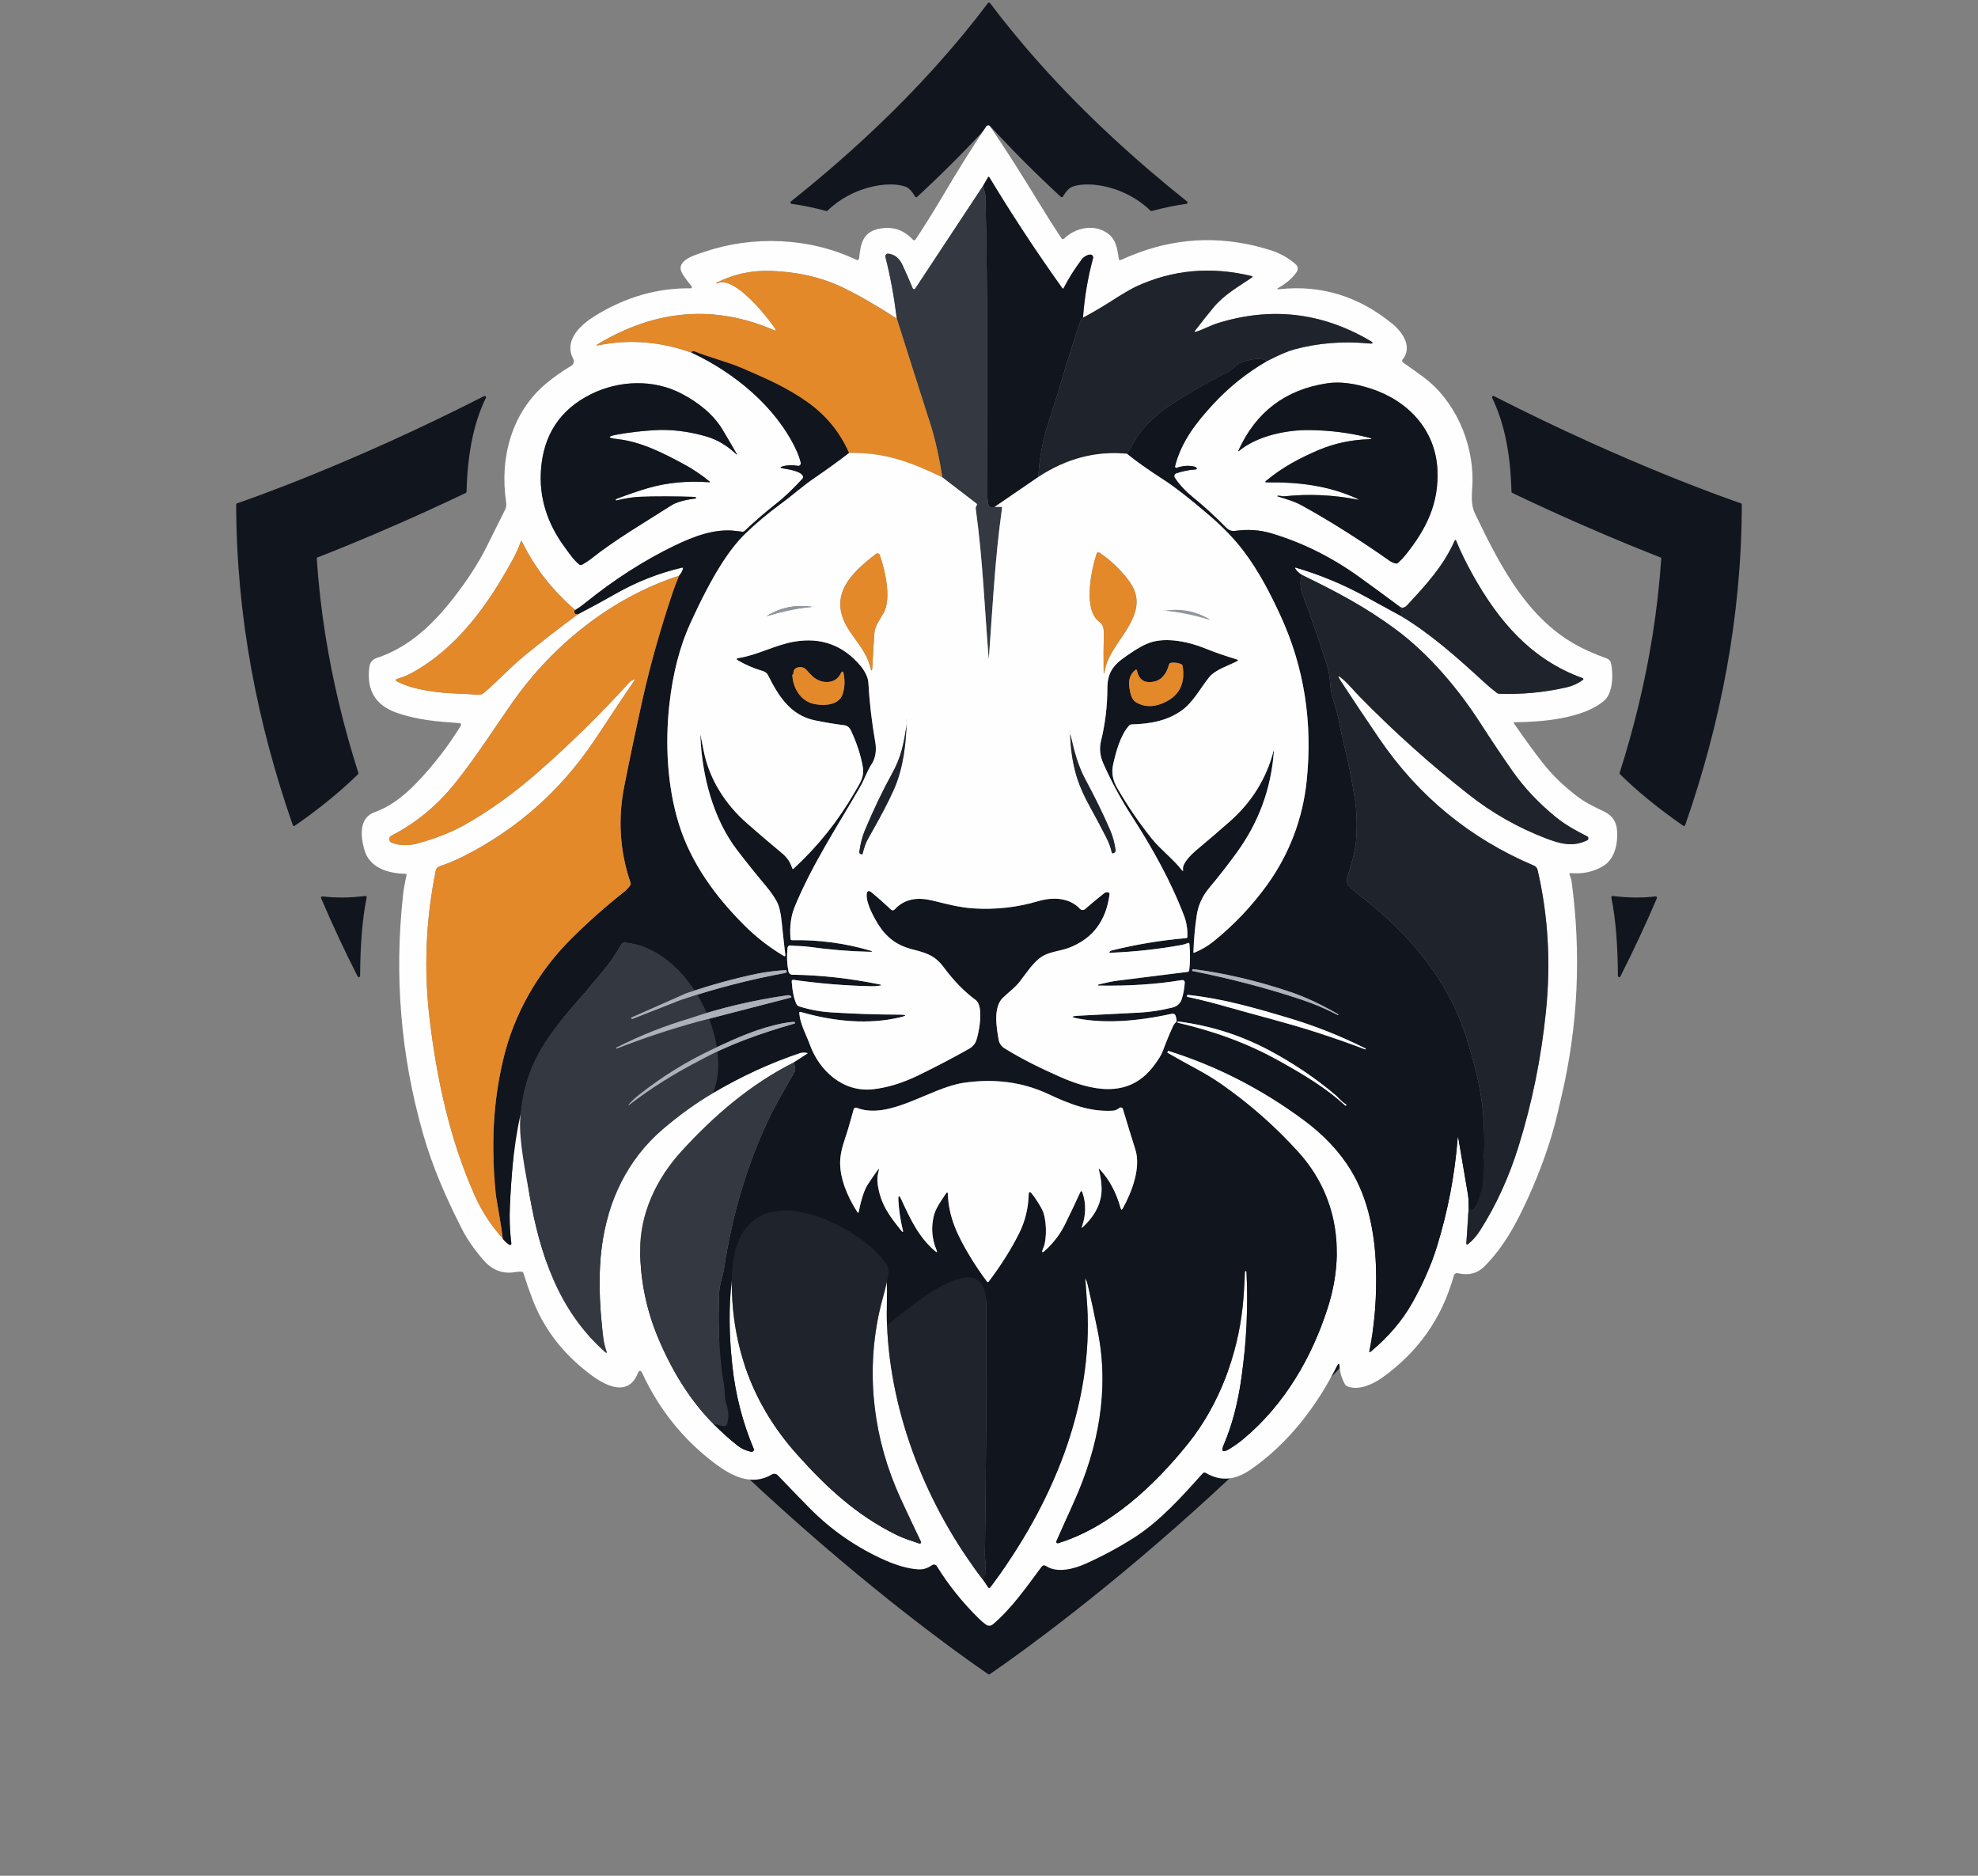<svg width="58" height="55" viewBox="0 0 58 55" fill="none" xmlns="http://www.w3.org/2000/svg">
<rect x="0" y="0" width="58" height="55" fill="#808080" stroke="none"/>
<path fill-rule="evenodd" clip-rule="evenodd" d="M34.789 5.977C34.823 5.972 34.835 5.929 34.808 5.908C33.282 4.691 31.817 3.349 30.504 1.881C29.988 1.304 29.495 0.707 29.031 0.091C29.015 0.071 28.984 0.071 28.969 0.091C28.505 0.707 28.012 1.304 27.495 1.881C26.183 3.349 24.718 4.691 23.192 5.908C23.165 5.929 23.177 5.972 23.211 5.977C23.529 6.02 23.867 6.089 24.229 6.187C24.242 6.191 24.256 6.187 24.266 6.177C24.986 5.47 26.054 5.294 26.552 5.473C26.648 5.507 26.741 5.608 26.833 5.763C26.846 5.785 26.875 5.79 26.893 5.773C27.611 5.11 28.307 4.415 28.971 3.69C28.987 3.673 29.013 3.673 29.028 3.69C29.692 4.415 30.389 5.11 31.107 5.773C31.125 5.79 31.154 5.785 31.167 5.764C31.259 5.608 31.353 5.507 31.449 5.473C31.946 5.294 33.014 5.47 33.734 6.177C33.744 6.187 33.758 6.191 33.771 6.187C34.133 6.089 34.471 6.02 34.789 5.977ZM43.808 11.615C43.774 11.598 43.737 11.634 43.754 11.668C44.087 12.353 44.288 13.22 44.321 14.419C44.321 14.434 44.33 14.447 44.343 14.453C45.658 15.082 46.832 15.591 47.784 15.982C48.112 16.116 48.414 16.237 48.687 16.344C48.703 16.35 48.713 16.365 48.712 16.382C48.661 17.127 48.577 17.865 48.462 18.596C48.462 18.596 48.462 18.597 48.463 18.598C48.464 18.598 48.464 18.599 48.463 18.6L48.462 18.602C48.461 18.602 48.461 18.603 48.461 18.604C48.243 19.986 47.913 21.34 47.492 22.663C47.488 22.676 47.491 22.691 47.502 22.701C47.985 23.178 48.614 23.699 49.356 24.212C49.377 24.227 49.406 24.217 49.414 24.193C50.448 21.229 51.07 18.08 51.074 14.794C51.074 14.777 51.065 14.764 51.05 14.758C50.751 14.657 47.714 13.609 43.808 11.615ZM48.584 26.337C48.596 26.31 48.573 26.28 48.543 26.284C48.165 26.329 47.742 26.33 47.292 26.271C47.266 26.267 47.244 26.291 47.249 26.317C47.385 26.981 47.437 27.795 47.441 28.612C47.441 28.653 47.495 28.666 47.514 28.63C47.894 27.881 48.252 27.116 48.584 26.337ZM44.32 33.926C44.344 33.891 44.304 33.848 44.268 33.871L43.741 34.215C43.724 34.226 43.703 34.223 43.69 34.208C43.304 33.736 42.883 33.223 42.437 32.678C42.42 32.659 42.39 32.66 42.375 32.681C41.101 34.497 39.722 36.193 38.322 37.749C35.661 40.706 32.994 43.077 30.991 44.709C30.221 45.336 29.552 45.852 29.023 46.248C29.009 46.258 28.991 46.258 28.977 46.248C28.448 45.852 27.778 45.336 27.008 44.709C25.006 43.077 22.339 40.706 19.678 37.749C18.278 36.194 16.899 34.497 15.625 32.681C15.61 32.66 15.58 32.659 15.563 32.679C15.117 33.223 14.696 33.736 14.31 34.208C14.298 34.223 14.276 34.226 14.259 34.215L13.731 33.871C13.695 33.848 13.655 33.891 13.679 33.925C20.001 42.976 28.544 48.797 28.982 49.092C28.995 49.101 29.005 49.101 29.017 49.092C29.456 48.797 37.998 42.977 44.32 33.926ZM6.926 14.794C6.926 14.777 6.934 14.764 6.95 14.758C7.248 14.657 10.286 13.609 14.193 11.615C14.226 11.598 14.263 11.633 14.247 11.667C13.913 12.353 13.712 13.22 13.68 14.419C13.679 14.433 13.671 14.447 13.658 14.453C12.342 15.082 11.167 15.591 10.216 15.982C9.888 16.116 9.585 16.237 9.312 16.344C9.297 16.35 9.287 16.365 9.288 16.382C9.338 17.128 9.422 17.866 9.537 18.597C9.538 18.597 9.537 18.598 9.537 18.598C9.537 18.598 9.537 18.599 9.537 18.599L9.538 18.601C9.538 18.601 9.538 18.602 9.538 18.602C9.757 19.985 10.086 21.34 10.508 22.663C10.512 22.677 10.509 22.692 10.498 22.702C10.014 23.178 9.386 23.699 8.644 24.212C8.623 24.227 8.594 24.218 8.585 24.194C7.552 21.229 6.929 18.08 6.926 14.794ZM10.56 28.614C10.559 28.654 10.505 28.667 10.487 28.631C10.106 27.881 9.747 27.116 9.416 26.337C9.404 26.31 9.427 26.28 9.456 26.284C9.835 26.329 10.258 26.33 10.708 26.271C10.734 26.267 10.757 26.291 10.751 26.317C10.615 26.981 10.563 27.796 10.56 28.614Z" fill="#11151D"/>
<g clip-path="url(#clip0_97_1053)">
<path d="M37.519 8.479C38.742 8.348 39.847 8.688 40.833 9.499C41.128 9.741 41.428 10.175 41.125 10.545C41.12 10.551 41.117 10.558 41.115 10.565C41.113 10.572 41.112 10.58 41.113 10.588C41.114 10.595 41.117 10.602 41.121 10.609C41.125 10.615 41.13 10.621 41.136 10.625C41.331 10.761 41.526 10.901 41.723 11.045C42.658 11.73 43.196 12.957 43.178 14.109C43.173 14.425 43.105 14.754 43.25 15.058C44.035 16.691 44.877 18.325 46.55 19.078C46.74 19.164 46.929 19.241 47.117 19.308C47.148 19.319 47.175 19.338 47.197 19.363C47.219 19.388 47.234 19.418 47.241 19.451C47.307 19.759 47.301 20.321 47.039 20.544C46.42 21.072 45.227 21.17 44.406 21.178C44.382 21.178 44.377 21.189 44.391 21.209C44.696 21.651 44.974 22.032 45.223 22.352C45.517 22.73 45.873 23.073 46.29 23.382C46.532 23.561 46.795 23.677 47.063 23.81C47.283 23.92 47.401 24.102 47.417 24.358C47.442 24.752 47.347 25.209 46.981 25.412C46.7 25.57 46.389 25.632 46.049 25.6C46.044 25.6 46.039 25.6 46.035 25.602C46.03 25.605 46.026 25.608 46.023 25.612C46.02 25.616 46.019 25.621 46.018 25.626C46.018 25.631 46.019 25.637 46.021 25.641C46.054 25.712 46.076 25.787 46.086 25.864C46.366 27.969 46.273 30.034 45.807 32.06C45.717 32.45 45.628 32.858 45.511 33.253C45.326 33.873 45.095 34.487 44.819 35.097C44.469 35.865 44.117 36.536 43.528 37.133C43.324 37.338 43.063 37.405 42.745 37.332C42.721 37.326 42.696 37.33 42.674 37.343C42.653 37.355 42.637 37.376 42.631 37.4C42.285 38.648 41.582 39.649 40.519 40.402C40.246 40.596 39.824 40.783 39.504 40.647C39.475 40.635 39.453 40.616 39.437 40.588C39.343 40.42 39.289 40.243 39.278 40.059C39.272 39.968 39.249 39.963 39.208 40.044C38.609 41.235 37.777 42.326 36.67 43.092C36.245 43.386 35.808 43.458 35.357 43.188C35.343 43.179 35.326 43.176 35.309 43.179C35.292 43.181 35.277 43.19 35.266 43.202C34.648 43.891 34.017 44.598 33.256 45.085C32.806 45.372 32.333 45.627 31.837 45.849C31.497 46.002 31.003 46.135 30.677 45.921C30.622 45.885 30.576 45.893 30.537 45.946C30.096 46.537 29.665 47.162 29.113 47.629C29.085 47.653 29.051 47.666 29.014 47.668C28.978 47.669 28.942 47.658 28.913 47.637C28.84 47.585 28.77 47.525 28.703 47.459C28.223 46.987 27.812 46.475 27.471 45.923C27.464 45.911 27.454 45.901 27.443 45.893C27.432 45.886 27.419 45.88 27.406 45.877C27.392 45.874 27.378 45.875 27.365 45.877C27.352 45.88 27.339 45.886 27.328 45.894C27.203 45.982 27.074 46.023 26.941 46.017C26.633 46.003 26.272 45.889 25.982 45.762C25.133 45.389 24.384 44.874 23.736 44.216C23.434 43.91 23.125 43.59 22.808 43.258C22.786 43.235 22.756 43.22 22.724 43.215C22.693 43.211 22.66 43.218 22.633 43.234C22.034 43.588 21.444 43.277 20.938 42.893C20.027 42.2 19.327 41.327 18.838 40.273C18.789 40.168 18.742 40.169 18.698 40.276C18.419 40.957 17.776 40.644 17.346 40.326C16.523 39.717 15.944 38.968 15.608 38.081C15.511 37.827 15.425 37.577 15.349 37.332C15.341 37.304 15.322 37.289 15.292 37.288C15.232 37.285 15.17 37.289 15.107 37.3C14.74 37.363 14.427 37.242 14.168 36.939C13.902 36.629 13.697 36.333 13.553 36.052C13.087 35.137 12.684 34.231 12.399 33.224C11.75 30.938 11.557 28.609 11.819 26.236C11.838 26.065 11.872 25.876 11.919 25.67C11.926 25.638 11.913 25.622 11.881 25.621C11.382 25.609 10.836 25.451 10.685 24.92C10.573 24.527 10.514 23.978 10.995 23.81C11.391 23.672 11.792 23.392 12.198 22.972C12.705 22.446 13.142 21.882 13.511 21.279C13.515 21.272 13.518 21.263 13.518 21.255C13.519 21.246 13.517 21.238 13.513 21.23C13.509 21.222 13.503 21.216 13.496 21.211C13.489 21.206 13.48 21.203 13.472 21.203C12.833 21.159 12.219 21.112 11.61 20.891C11.004 20.671 10.744 20.229 10.829 19.564C10.847 19.426 10.918 19.337 11.04 19.296C11.997 18.98 12.689 18.313 13.296 17.537C13.701 17.018 14.025 16.518 14.267 16.036C14.458 15.654 14.64 15.289 14.812 14.942C14.844 14.878 14.854 14.81 14.843 14.738C14.642 13.431 15.004 12.085 16.021 11.239C16.243 11.055 16.486 10.884 16.75 10.727C16.784 10.707 16.809 10.674 16.82 10.636C16.831 10.598 16.826 10.557 16.808 10.522C16.517 9.967 17.045 9.506 17.475 9.244C18.361 8.704 19.288 8.44 20.254 8.454C20.26 8.454 20.267 8.452 20.272 8.449C20.278 8.445 20.282 8.44 20.285 8.435C20.288 8.429 20.29 8.422 20.289 8.416C20.289 8.41 20.286 8.403 20.282 8.398C20.184 8.265 20.069 8.144 19.993 7.995C19.802 7.62 20.427 7.464 20.662 7.383C22.078 6.9 23.741 6.962 25.116 7.621C25.123 7.624 25.131 7.626 25.14 7.626C25.148 7.626 25.157 7.623 25.164 7.619C25.171 7.615 25.178 7.609 25.182 7.602C25.187 7.595 25.19 7.587 25.191 7.579C25.236 7.144 25.295 6.798 25.794 6.704C26.177 6.632 26.502 6.739 26.767 7.027C26.773 7.033 26.779 7.038 26.786 7.04C26.793 7.043 26.801 7.045 26.809 7.044C26.816 7.043 26.824 7.041 26.831 7.037C26.837 7.033 26.843 7.028 26.847 7.021C27.114 6.619 27.38 6.194 27.643 5.747C28.087 4.995 28.513 4.313 28.923 3.702C28.929 3.694 28.936 3.688 28.944 3.683C28.952 3.679 28.962 3.676 28.971 3.676C28.98 3.675 28.989 3.677 28.998 3.681C29.006 3.685 29.014 3.691 29.02 3.698C29.065 3.757 29.107 3.814 29.145 3.872C29.545 4.468 29.971 5.138 30.425 5.883C30.662 6.273 30.896 6.642 31.127 6.989C31.131 6.995 31.136 7 31.142 7.004C31.148 7.007 31.155 7.01 31.162 7.011C31.169 7.011 31.176 7.011 31.183 7.008C31.19 7.006 31.196 7.002 31.201 6.997C31.526 6.683 32.044 6.566 32.437 6.813C32.717 6.989 32.759 7.261 32.806 7.588C32.812 7.626 32.832 7.638 32.868 7.622C33.027 7.549 33.195 7.48 33.372 7.414C34.644 6.942 35.945 6.918 37.276 7.342C37.528 7.423 37.797 7.571 37.999 7.755C38.028 7.781 38.047 7.817 38.052 7.855C38.057 7.894 38.048 7.932 38.027 7.965C37.916 8.137 37.741 8.292 37.503 8.431C37.432 8.472 37.438 8.488 37.519 8.479ZM28.826 5.448L26.839 8.459C26.834 8.466 26.828 8.471 26.821 8.474C26.814 8.478 26.806 8.479 26.798 8.478C26.79 8.478 26.782 8.475 26.776 8.47C26.77 8.465 26.765 8.459 26.761 8.452C26.663 8.212 26.562 7.983 26.46 7.764C26.369 7.569 26.233 7.461 26.051 7.438C26.038 7.436 26.024 7.437 26.012 7.442C26 7.447 25.989 7.454 25.98 7.464C25.972 7.474 25.965 7.486 25.962 7.498C25.959 7.511 25.96 7.524 25.963 7.537C26.104 8.085 26.215 8.686 26.296 9.34C25.642 8.922 25.104 8.614 24.681 8.415C24.058 8.123 23.357 7.966 22.577 7.943C22.026 7.927 21.504 8.042 21.012 8.289C21.006 8.292 21.004 8.297 21.007 8.303V8.304C21.012 8.314 21.02 8.317 21.03 8.311C21.518 8.053 22.504 9.294 22.731 9.639C22.767 9.693 22.755 9.707 22.694 9.681C20.962 8.932 19.244 9.066 17.54 10.084C17.473 10.124 17.478 10.137 17.555 10.122C18.465 9.94 19.377 10.015 20.291 10.346C21.532 10.927 22.755 11.928 23.346 13.191C23.404 13.316 23.449 13.441 23.48 13.564C23.483 13.577 23.483 13.59 23.48 13.603C23.477 13.615 23.47 13.627 23.461 13.636C23.452 13.646 23.441 13.652 23.429 13.656C23.417 13.661 23.404 13.661 23.391 13.659C23.23 13.63 23.082 13.635 22.948 13.674C22.869 13.697 22.87 13.716 22.951 13.732C23.102 13.761 23.453 13.805 23.537 13.945C23.557 13.98 23.553 14.013 23.525 14.043C23.291 14.294 23.043 14.545 22.775 14.756C22.46 15.003 22.149 15.272 21.84 15.563C21.817 15.585 21.79 15.594 21.759 15.59C21.693 15.582 21.627 15.574 21.562 15.566C20.964 15.495 20.366 15.718 19.793 15.993C18.889 16.428 18.008 16.994 17.148 17.689C17.059 17.761 16.965 17.827 16.867 17.887C16.2 17.314 15.68 16.648 15.309 15.889C15.292 15.855 15.278 15.856 15.266 15.892C15.219 16.038 15.146 16.203 15.045 16.388C14.31 17.739 13.407 19 12.077 19.731C11.951 19.801 11.815 19.856 11.671 19.898C11.587 19.922 11.584 19.954 11.662 19.992C12.178 20.245 12.874 20.318 13.431 20.337C13.619 20.344 13.815 20.355 14.02 20.37C14.05 20.373 14.082 20.369 14.111 20.359C14.141 20.349 14.168 20.334 14.192 20.314C14.607 19.959 14.966 19.562 15.393 19.213C15.893 18.805 16.408 18.406 16.938 18.016C17.312 17.822 17.691 17.616 18.075 17.398C18.678 17.056 19.318 16.805 19.995 16.645C20.02 16.639 20.03 16.649 20.025 16.674C20.01 16.748 19.971 16.817 19.91 16.882C17.928 17.525 16.21 18.909 15.019 20.605C14.467 21.393 13.941 22.226 13.324 22.989C12.806 23.63 12.19 24.136 11.475 24.506C11.456 24.516 11.44 24.532 11.429 24.55C11.419 24.569 11.414 24.591 11.415 24.612C11.416 24.634 11.423 24.655 11.436 24.672C11.448 24.689 11.466 24.703 11.486 24.711C11.707 24.797 11.994 24.799 12.225 24.736C12.76 24.59 13.218 24.411 13.598 24.2C14.323 23.797 15.053 23.273 15.788 22.629C16.731 21.801 17.616 20.932 18.443 20.021C18.471 19.989 18.504 19.963 18.542 19.943C18.616 19.901 18.629 19.916 18.581 19.986C18.174 20.574 17.792 21.175 17.386 21.773C16.419 23.196 15.14 24.328 13.596 25.106C13.357 25.226 13.121 25.325 12.886 25.403C12.859 25.412 12.835 25.428 12.817 25.449C12.798 25.471 12.785 25.496 12.779 25.524C12.483 26.973 12.424 28.432 12.601 29.901C12.818 31.697 13.195 33.422 13.918 35.048C14.123 35.508 14.397 35.931 14.743 36.317C14.778 36.374 14.842 36.435 14.933 36.498C14.939 36.503 14.947 36.505 14.954 36.505C14.961 36.505 14.969 36.504 14.975 36.5C14.982 36.496 14.987 36.49 14.99 36.483C14.993 36.477 14.995 36.469 14.994 36.462C14.948 36.087 14.934 35.711 14.951 35.332C14.977 34.757 15.102 33.076 15.216 32.455C15.312 32.978 15.432 34.498 15.523 35.013C15.828 36.756 16.363 38.42 17.742 39.642C17.786 39.681 17.799 39.672 17.781 39.616C17.736 39.481 17.706 39.354 17.688 39.21C17.561 38.192 17.547 37.307 17.646 36.554C17.822 35.224 18.388 34.005 19.437 33.108C19.924 32.693 20.414 32.34 20.91 32.048C21.739 31.559 22.589 31.168 23.458 30.876C23.521 30.855 23.59 30.853 23.665 30.87C23.69 30.875 23.692 30.885 23.67 30.899L23.285 31.148C22.02 31.78 20.94 32.708 19.987 33.751C19.252 34.557 18.76 35.585 18.772 36.684C18.781 37.588 18.967 38.462 19.331 39.306C19.76 40.303 20.289 41.118 20.919 41.75C21.16 41.992 21.398 42.206 21.634 42.392C21.741 42.476 21.872 42.535 22.026 42.568C22.038 42.57 22.05 42.569 22.061 42.565C22.072 42.561 22.082 42.554 22.09 42.545C22.097 42.536 22.102 42.525 22.104 42.513C22.106 42.502 22.104 42.49 22.099 42.479C21.773 41.705 21.564 40.892 21.473 40.042C21.375 39.121 21.369 38.293 21.456 37.558C21.45 39.512 22.086 41.205 23.364 42.637C24.237 43.615 25.111 44.423 26.28 45.002C26.497 45.109 26.729 45.179 26.957 45.258C26.965 45.26 26.972 45.26 26.979 45.258C26.986 45.256 26.993 45.252 26.998 45.247C27.003 45.241 27.006 45.234 27.007 45.227C27.008 45.22 27.006 45.212 27.003 45.206C26.8 44.785 26.6 44.358 26.402 43.924C25.624 42.221 25.385 40.356 25.771 38.527C25.842 38.193 25.907 37.889 25.965 37.614C25.973 37.58 25.987 37.548 26.009 37.521C26.026 37.499 26.038 37.501 26.045 37.528C26.053 37.564 26.055 37.602 26.049 37.643L26.01 38.839C26.11 41.513 27.208 44.231 28.837 46.337L28.977 46.541C28.981 46.546 28.985 46.55 28.99 46.553C28.995 46.556 29.001 46.557 29.007 46.557C29.013 46.557 29.018 46.556 29.023 46.554C29.029 46.551 29.033 46.547 29.037 46.543C30.831 44.16 32.064 41.247 31.879 38.277C31.863 38.011 31.844 37.746 31.823 37.482C31.823 37.475 31.824 37.475 31.827 37.481C31.859 37.547 31.882 37.613 31.897 37.679C31.993 38.088 32.089 38.538 32.187 39.027C32.533 40.742 32.212 42.425 31.507 44.005C31.331 44.398 31.154 44.794 30.976 45.193C30.973 45.2 30.972 45.208 30.973 45.216C30.974 45.223 30.978 45.231 30.983 45.236C30.988 45.242 30.995 45.247 31.002 45.249C31.01 45.251 31.018 45.251 31.025 45.248C32.546 44.786 33.874 43.533 34.849 42.313C35.751 41.182 36.288 39.73 36.438 38.315C36.467 38.033 36.489 37.687 36.505 37.277C36.505 37.274 36.506 37.272 36.51 37.272H36.529C36.542 37.272 36.549 37.279 36.55 37.291C36.6 38.306 36.552 39.339 36.404 40.391C36.298 41.147 36.125 41.802 35.886 42.357C35.799 42.559 35.85 42.603 36.039 42.491C36.191 42.401 36.339 42.295 36.483 42.173C37.665 41.177 38.461 39.815 38.93 38.354C39.449 36.738 39.241 35.072 38.07 33.778C37.401 33.039 36.654 32.379 35.826 31.799C35.598 31.639 35.339 31.482 35.049 31.326C34.791 31.187 34.517 31.035 34.228 30.87C34.225 30.868 34.224 30.866 34.225 30.863L34.248 30.812C34.249 30.809 34.251 30.808 34.255 30.809C35.673 31.253 36.997 31.93 38.225 32.84C38.815 33.276 39.275 33.764 39.605 34.303C40.116 35.136 40.315 36.154 40.347 37.139C40.375 38.012 40.311 38.835 40.155 39.607C40.146 39.654 40.159 39.662 40.196 39.631C40.715 39.197 41.118 38.724 41.407 38.212C41.724 37.649 41.967 37.095 42.135 36.549C42.456 35.505 42.657 34.454 42.739 33.397C42.745 33.32 42.754 33.32 42.767 33.395C42.856 33.909 42.949 34.453 43.045 35.028C43.06 35.119 43.067 35.251 43.065 35.424L42.996 36.464C42.996 36.469 42.997 36.474 42.999 36.478C43.002 36.483 43.005 36.486 43.01 36.488C43.014 36.491 43.02 36.492 43.025 36.491C43.03 36.491 43.035 36.489 43.038 36.486C43.172 36.382 43.291 36.249 43.395 36.087C43.866 35.349 44.243 34.527 44.525 33.623C44.924 32.344 45.192 31.023 45.33 29.66C45.477 28.224 45.395 26.842 45.087 25.512C45.072 25.449 45.035 25.405 44.976 25.38C43.104 24.587 41.592 23.345 40.44 21.652C40.041 21.068 39.666 20.505 39.312 19.965C39.207 19.804 39.227 19.787 39.373 19.913C39.555 20.072 39.703 20.258 39.871 20.429C40.873 21.452 41.938 22.408 43.064 23.295C43.752 23.837 44.504 24.264 45.321 24.578C45.747 24.742 46.118 24.844 46.537 24.64C46.548 24.635 46.557 24.626 46.564 24.616C46.571 24.605 46.574 24.593 46.574 24.581C46.574 24.569 46.571 24.557 46.565 24.546C46.558 24.536 46.549 24.527 46.538 24.522C46.225 24.365 45.904 24.187 45.637 23.971C45.121 23.553 44.688 23.094 44.339 22.593C44.025 22.143 43.719 21.687 43.422 21.224C42.767 20.206 41.909 19.181 40.917 18.447C40.036 17.797 39.205 17.356 38.174 16.857C38.084 16.8 38.019 16.737 37.979 16.669C37.966 16.645 37.972 16.637 37.998 16.645C38.718 16.857 39.406 17.144 40.062 17.506C40.399 17.692 40.736 17.876 41.073 18.058C41.96 18.59 42.734 19.285 43.518 20.003C43.641 20.117 43.766 20.221 43.891 20.316C43.913 20.333 43.938 20.342 43.965 20.343C44.627 20.365 45.281 20.303 45.927 20.156C46.106 20.116 46.269 20.042 46.417 19.935C46.421 19.932 46.424 19.928 46.426 19.923C46.428 19.918 46.429 19.913 46.428 19.908C46.428 19.903 46.425 19.898 46.422 19.894C46.419 19.89 46.414 19.887 46.409 19.885C44.897 19.339 43.943 18.215 43.181 16.846C42.978 16.481 42.819 16.154 42.703 15.865C42.686 15.823 42.669 15.822 42.65 15.864C42.317 16.606 41.817 17.147 41.26 17.747C41.188 17.825 41.116 17.839 41.044 17.789C40.652 17.497 40.257 17.207 39.859 16.92C39.043 16.333 38.18 15.905 37.268 15.635C36.941 15.538 36.591 15.515 36.218 15.566C36.102 15.582 36.019 15.54 35.941 15.46C35.624 15.136 35.299 14.839 34.968 14.571C34.769 14.409 34.593 14.225 34.448 14.01C34.44 13.999 34.435 13.986 34.434 13.973C34.432 13.959 34.433 13.946 34.437 13.933C34.442 13.92 34.449 13.909 34.458 13.899C34.468 13.89 34.479 13.883 34.492 13.878C34.686 13.813 34.876 13.775 35.06 13.766C35.073 13.765 35.084 13.759 35.092 13.749C35.1 13.741 35.095 13.728 35.077 13.71C35.062 13.695 35.044 13.686 35.023 13.681C34.858 13.643 34.685 13.655 34.503 13.717C34.496 13.719 34.49 13.719 34.483 13.718C34.477 13.716 34.471 13.713 34.466 13.709C34.461 13.704 34.458 13.699 34.456 13.693C34.454 13.686 34.454 13.68 34.455 13.673C34.636 12.951 35.076 12.389 35.569 11.855C36.032 11.353 36.56 10.93 37.153 10.587C37.491 10.412 37.759 10.297 37.958 10.243C38.659 10.056 39.386 9.998 40.14 10.07C40.275 10.084 40.284 10.056 40.167 9.986C38.761 9.163 37.28 8.991 35.724 9.47C35.502 9.538 35.292 9.658 35.07 9.728C35.024 9.742 35.016 9.73 35.045 9.692C35.221 9.462 35.398 9.239 35.576 9.023C35.891 8.642 36.299 8.415 36.704 8.141C36.737 8.118 36.734 8.102 36.695 8.093C35.506 7.806 34.379 7.909 33.313 8.402C33.163 8.472 32.904 8.624 32.537 8.86C32.287 9.019 32.027 9.171 31.755 9.316C31.801 8.707 31.9 8.125 32.051 7.57C32.055 7.557 32.055 7.543 32.053 7.53C32.05 7.517 32.044 7.505 32.035 7.494C32.027 7.484 32.016 7.476 32.003 7.471C31.991 7.466 31.978 7.463 31.964 7.465C31.873 7.472 31.773 7.535 31.716 7.611C31.508 7.887 31.333 8.166 31.19 8.446C31.178 8.469 31.164 8.47 31.149 8.449C30.392 7.391 29.681 6.309 29.014 5.204C28.998 5.179 28.983 5.179 28.968 5.204L28.826 5.448ZM39.792 14.646C39.083 14.509 38.375 14.478 37.668 14.551C37.615 14.557 37.546 14.535 37.492 14.536C37.437 14.537 37.435 14.546 37.488 14.563C37.717 14.636 37.942 14.693 38.155 14.811C39.044 15.298 39.948 15.882 40.74 16.438C40.794 16.477 40.855 16.505 40.921 16.521C40.949 16.528 40.974 16.522 40.996 16.502C41.077 16.429 41.152 16.349 41.221 16.263C41.825 15.509 42.2 14.755 42.148 13.761C42.088 12.604 41.293 11.752 40.2 11.396C39.71 11.235 39.281 11.183 38.915 11.239C37.691 11.424 36.825 12.081 36.315 13.209C36.304 13.234 36.309 13.238 36.33 13.221C36.867 12.782 37.705 12.604 38.389 12.61C38.994 12.616 39.574 12.69 40.13 12.83C40.243 12.859 40.242 12.875 40.125 12.879C39.607 12.898 39.123 13.002 38.672 13.193C38.126 13.424 37.593 13.705 37.125 14.1C37.09 14.129 37.096 14.143 37.141 14.143C38.059 14.133 38.952 14.233 39.798 14.623C39.857 14.651 39.855 14.658 39.792 14.646ZM18.056 14.669C18.053 14.662 18.052 14.655 18.054 14.649C18.057 14.64 18.063 14.634 18.072 14.631C18.411 14.5 18.723 14.393 19.008 14.31C19.558 14.151 20.151 14.094 20.789 14.14C20.823 14.143 20.827 14.134 20.801 14.113C20.569 13.924 20.328 13.761 20.078 13.625C19.463 13.292 18.802 12.952 18.119 12.877C17.799 12.841 17.798 12.796 18.114 12.739C18.451 12.679 18.802 12.638 19.168 12.615C19.661 12.583 20.172 12.643 20.702 12.795C21.029 12.889 21.327 13.066 21.598 13.327C21.599 13.328 21.6 13.329 21.602 13.329C21.604 13.329 21.605 13.328 21.607 13.327C21.608 13.326 21.609 13.325 21.609 13.323C21.609 13.322 21.609 13.32 21.608 13.319C21.471 13.077 21.333 12.842 21.197 12.613C20.917 12.143 20.47 11.798 19.992 11.546C19.162 11.108 18.145 11.153 17.332 11.557C16.421 12.009 15.931 12.754 15.862 13.79C15.809 14.588 16.04 15.338 16.556 16.04C16.689 16.22 16.805 16.401 16.979 16.547C16.991 16.557 17.007 16.564 17.024 16.566C17.041 16.567 17.058 16.564 17.072 16.556C17.173 16.499 17.258 16.443 17.328 16.388C18.066 15.802 18.879 15.336 19.673 14.826C19.829 14.726 20.072 14.657 20.4 14.617C20.404 14.617 20.405 14.615 20.405 14.612L20.404 14.592C20.404 14.586 20.401 14.581 20.397 14.577C20.393 14.573 20.388 14.57 20.382 14.57C19.775 14.55 19.233 14.549 18.757 14.567C18.563 14.575 18.334 14.611 18.069 14.675C18.062 14.676 18.058 14.674 18.056 14.669Z" fill="#FEFEFE"/>
<path d="M31.756 9.316C31.721 9.333 31.685 9.396 31.648 9.507C31.378 10.331 31.161 11.028 30.998 11.596C30.997 11.599 30.907 11.881 30.727 12.441C30.569 12.937 30.476 13.452 30.447 13.986L29.166 14.862C29.112 14.876 29.069 14.877 29.037 14.867C29.009 14.858 28.989 14.827 28.978 14.773C28.961 14.693 28.953 14.625 28.953 14.568C28.943 11.718 28.97 8.693 28.896 5.759C28.894 5.71 28.871 5.606 28.827 5.448L28.968 5.204C28.983 5.179 28.998 5.179 29.014 5.204C29.681 6.309 30.393 7.391 31.149 8.449C31.164 8.47 31.178 8.469 31.19 8.446C31.333 8.166 31.509 7.888 31.716 7.611C31.773 7.535 31.873 7.472 31.964 7.465C31.978 7.463 31.991 7.466 32.004 7.471C32.016 7.476 32.027 7.484 32.035 7.494C32.044 7.505 32.05 7.517 32.053 7.53C32.056 7.543 32.055 7.557 32.052 7.57C31.9 8.125 31.801 8.707 31.756 9.316Z" fill="#11151D"/>
<path d="M28.827 5.448C28.871 5.607 28.894 5.71 28.896 5.759C28.97 8.693 28.943 11.718 28.953 14.568C28.953 14.625 28.961 14.694 28.978 14.773C28.989 14.827 29.009 14.858 29.037 14.867C29.069 14.878 29.112 14.876 29.166 14.863L29.346 14.86C29.374 14.86 29.386 14.873 29.382 14.9C29.167 16.428 29.102 17.878 28.996 19.304C28.997 19.305 28.997 19.306 28.996 19.306C28.996 19.307 28.995 19.307 28.994 19.307C28.994 19.307 28.993 19.307 28.992 19.306C28.992 19.306 28.991 19.305 28.991 19.304C28.869 17.849 28.823 16.447 28.61 14.908C28.607 14.885 28.613 14.861 28.626 14.841C28.63 14.835 28.634 14.83 28.637 14.825C28.654 14.8 28.65 14.778 28.627 14.76L27.633 13.997C27.535 13.384 27.418 12.866 27.284 12.444C26.934 11.351 26.604 10.316 26.296 9.34C26.215 8.686 26.104 8.085 25.963 7.537C25.96 7.524 25.96 7.511 25.963 7.498C25.966 7.486 25.972 7.474 25.98 7.464C25.989 7.454 26 7.447 26.012 7.442C26.025 7.438 26.038 7.436 26.051 7.438C26.233 7.461 26.369 7.57 26.46 7.764C26.562 7.983 26.663 8.212 26.762 8.452C26.765 8.459 26.77 8.465 26.776 8.47C26.783 8.475 26.79 8.478 26.798 8.478C26.806 8.479 26.814 8.478 26.821 8.475C26.828 8.471 26.834 8.466 26.839 8.459L28.827 5.448Z" fill="#333841"/>
<path d="M37.153 10.588C37.063 10.532 36.955 10.511 36.83 10.525C36.68 10.542 36.535 10.575 36.393 10.625C36.239 10.679 36.134 10.848 35.977 10.926C35.321 11.25 34.702 11.612 34.122 12.01C34.021 12.08 33.861 12.222 33.641 12.438C33.528 12.549 33.42 12.688 33.319 12.855C33.228 13.004 33.137 13.155 33.045 13.306C32.136 13.219 31.27 13.445 30.447 13.986C30.475 13.453 30.569 12.938 30.727 12.441C30.906 11.881 30.996 11.599 30.997 11.596C31.161 11.028 31.378 10.332 31.648 9.507C31.684 9.397 31.72 9.333 31.755 9.316C32.027 9.171 32.287 9.019 32.537 8.86C32.904 8.624 33.163 8.472 33.313 8.402C34.379 7.909 35.506 7.806 36.695 8.093C36.734 8.102 36.737 8.118 36.703 8.141C36.299 8.415 35.891 8.642 35.576 9.024C35.398 9.239 35.221 9.462 35.045 9.692C35.016 9.731 35.024 9.743 35.07 9.728C35.292 9.658 35.502 9.538 35.724 9.47C37.28 8.991 38.761 9.163 40.167 9.987C40.284 10.056 40.275 10.084 40.139 10.071C39.386 9.998 38.659 10.056 37.958 10.243C37.759 10.297 37.491 10.412 37.153 10.588Z" fill="#1F232B"/>
<path d="M26.296 9.34C26.604 10.316 26.934 11.351 27.284 12.444C27.419 12.866 27.535 13.384 27.633 13.997C26.717 13.553 25.927 13.254 24.896 13.284C24.628 12.675 24.22 12.177 23.672 11.788C23.072 11.362 22.453 11.095 21.777 10.803C21.3 10.598 20.812 10.488 20.348 10.298C20.34 10.295 20.331 10.294 20.322 10.297C20.284 10.307 20.274 10.323 20.292 10.346C19.377 10.015 18.465 9.94 17.555 10.122C17.478 10.137 17.474 10.124 17.541 10.084C19.244 9.066 20.962 8.932 22.695 9.681C22.755 9.708 22.767 9.693 22.732 9.639C22.505 9.294 21.518 8.053 21.03 8.311C21.02 8.317 21.012 8.314 21.007 8.304V8.303C21.004 8.297 21.006 8.293 21.012 8.29C21.504 8.042 22.026 7.927 22.578 7.943C23.357 7.966 24.058 8.123 24.681 8.415C25.104 8.614 25.642 8.922 26.296 9.34Z" fill="#E38929"/>
<path d="M24.896 13.283C24.569 13.535 24.238 13.775 23.903 14.003C23.537 14.252 23.22 14.54 22.867 14.797C22.518 15.054 22.172 15.342 21.86 15.644C21.614 15.882 21.366 16.2 21.119 16.598C20.853 17.022 20.563 17.575 20.251 18.256C19.937 18.939 19.729 19.741 19.627 20.66C19.5 21.813 19.567 23.072 19.91 24.172C20.267 25.315 20.985 26.294 21.837 27.142C22.181 27.484 22.565 27.782 22.989 28.034C22.993 28.036 22.998 28.038 23.003 28.037C23.008 28.037 23.012 28.036 23.016 28.033C23.02 28.03 23.024 28.027 23.026 28.023C23.028 28.018 23.029 28.013 23.028 28.009C22.99 27.684 22.953 27.35 22.918 27.004C22.89 26.741 22.842 26.549 22.773 26.427C22.692 26.283 22.594 26.142 22.477 26.002C22.177 25.642 21.89 25.286 21.62 24.933C20.899 23.993 20.583 22.726 20.536 21.571C20.535 21.536 20.537 21.536 20.544 21.57C20.577 21.739 20.61 21.904 20.645 22.067C20.814 22.867 21.279 23.591 21.891 24.129C22.237 24.434 22.585 24.731 22.933 25.019C23.078 25.139 23.177 25.286 23.231 25.459C23.239 25.484 23.252 25.488 23.271 25.469C23.982 24.815 24.578 24.069 25.06 23.231C25.204 22.979 25.349 22.794 25.302 22.501C25.243 22.139 25.113 21.765 24.958 21.433C24.917 21.345 24.861 21.279 24.76 21.266C24.47 21.229 24.18 21.181 23.89 21.121C23.181 20.974 22.826 20.41 22.523 19.803C22.492 19.739 22.439 19.697 22.364 19.675C22.104 19.598 21.864 19.495 21.644 19.367C21.582 19.331 21.586 19.307 21.657 19.295C22.229 19.204 22.739 18.905 23.303 18.811C24.081 18.683 24.724 18.92 25.232 19.521C25.342 19.652 25.454 19.848 25.463 20.013C25.494 20.582 25.562 21.171 25.668 21.779C25.702 21.979 25.681 22.221 25.562 22.398C25.423 22.609 25.352 22.847 25.223 23.07C24.554 24.232 23.824 25.33 23.306 26.581C23.192 26.856 23.15 27.173 23.181 27.53C23.183 27.555 23.196 27.567 23.221 27.567C24.015 27.554 24.779 27.655 25.512 27.872C25.598 27.897 25.596 27.909 25.506 27.908C24.913 27.895 24.314 27.846 23.707 27.76C23.531 27.735 23.349 27.744 23.174 27.722C23.155 27.72 23.136 27.726 23.121 27.737C23.106 27.749 23.096 27.767 23.094 27.785C23.066 28.03 23.075 28.263 23.12 28.485C23.125 28.511 23.139 28.535 23.16 28.553C23.181 28.57 23.207 28.58 23.234 28.58C24.059 28.591 24.909 28.685 25.783 28.862C25.861 28.878 25.861 28.892 25.781 28.903C25.702 28.915 25.622 28.92 25.542 28.918C24.775 28.901 24.019 28.838 23.271 28.731C23.231 28.725 23.212 28.743 23.215 28.784C23.235 29.066 23.282 29.284 23.354 29.439C23.37 29.474 23.396 29.496 23.431 29.508C23.737 29.606 24.054 29.665 24.38 29.685C25.082 29.728 25.731 29.749 26.327 29.75C26.612 29.75 26.615 29.781 26.336 29.843C25.485 30.031 24.532 29.974 23.476 29.672C23.448 29.665 23.436 29.675 23.438 29.704C23.459 30.02 23.639 30.333 23.744 30.623C24.025 31.403 24.726 32.037 25.602 31.938C26.028 31.89 26.473 31.753 26.938 31.526C27.405 31.299 27.892 31.045 28.398 30.763C28.509 30.702 28.584 30.622 28.622 30.523C28.703 30.312 28.857 29.503 28.613 29.324C28.281 29.081 27.969 28.762 27.677 28.368C27.401 27.996 27.145 27.94 26.721 27.828C26.317 27.722 26.004 27.495 25.78 27.148C25.64 26.931 25.407 26.516 25.413 26.247C25.416 26.116 25.468 26.092 25.569 26.176C25.742 26.319 25.929 26.485 26.13 26.673C26.137 26.679 26.145 26.684 26.154 26.688C26.163 26.691 26.172 26.692 26.182 26.692C26.191 26.691 26.201 26.689 26.209 26.685C26.218 26.681 26.226 26.675 26.232 26.668C26.538 26.333 26.937 26.302 27.372 26.412C27.75 26.506 28.137 26.608 28.538 26.635C29.187 26.677 29.823 26.607 30.445 26.423C30.862 26.299 31.354 26.312 31.666 26.647C31.685 26.668 31.712 26.681 31.741 26.682C31.769 26.683 31.797 26.674 31.819 26.655C32.007 26.488 32.196 26.332 32.384 26.186C32.416 26.161 32.454 26.154 32.498 26.166C32.51 26.169 32.52 26.176 32.527 26.186C32.534 26.196 32.537 26.208 32.535 26.22C32.436 26.997 32.044 27.519 31.359 27.786C31.093 27.89 30.768 27.901 30.533 28.061C30.291 28.226 30.081 28.549 29.904 28.779C29.759 28.967 29.573 29.096 29.404 29.259C29.123 29.535 29.216 30.111 29.283 30.486C29.303 30.596 29.364 30.682 29.466 30.745C29.98 31.062 30.512 31.321 31.063 31.566C31.986 31.974 33.063 32.228 33.798 31.294C33.952 31.098 34.051 30.938 34.097 30.816C34.19 30.564 34.29 30.323 34.395 30.092C34.417 30.043 34.445 30.005 34.478 29.978C34.498 29.961 34.506 29.94 34.501 29.914L34.481 29.815C34.466 29.741 34.422 29.712 34.349 29.728C33.298 29.958 32.397 30.006 31.645 29.872C31.382 29.825 31.384 29.795 31.651 29.781C32.253 29.75 32.846 29.72 33.428 29.69C33.722 29.675 34.04 29.625 34.381 29.542C34.523 29.507 34.615 29.419 34.657 29.28C34.699 29.146 34.726 28.996 34.739 28.831C34.745 28.759 34.712 28.729 34.641 28.74C33.917 28.861 33.106 28.914 32.208 28.899C32.204 28.899 32.201 28.897 32.2 28.893C32.198 28.886 32.199 28.88 32.203 28.875C32.208 28.869 32.215 28.866 32.222 28.864C32.406 28.824 32.585 28.777 32.769 28.754C33.458 28.668 34.141 28.582 34.819 28.497C34.85 28.494 34.867 28.476 34.871 28.445C34.9 28.207 34.902 27.952 34.877 27.683C34.874 27.651 34.858 27.641 34.828 27.653C34.768 27.679 34.706 27.697 34.642 27.709C33.979 27.83 33.289 27.906 32.573 27.936C32.52 27.938 32.514 27.921 32.553 27.887C32.56 27.88 32.583 27.872 32.622 27.863C33.333 27.688 34.051 27.57 34.777 27.508C34.802 27.506 34.816 27.492 34.817 27.466C34.824 27.248 34.793 27.046 34.723 26.861C34.337 25.843 33.788 24.861 33.182 23.923C32.87 23.439 32.595 22.931 32.356 22.396C32.254 22.167 32.23 21.943 32.285 21.723C32.408 21.223 32.47 20.705 32.471 20.168C32.472 19.601 32.773 19.404 33.188 19.126C33.401 18.984 33.581 18.888 33.729 18.839C34.208 18.68 34.858 18.814 35.361 19.021C35.654 19.142 35.962 19.241 36.264 19.334C36.312 19.348 36.314 19.367 36.27 19.39C36.011 19.524 35.631 19.637 35.452 19.862C35.199 20.18 34.988 20.587 34.66 20.825C34.224 21.141 33.721 21.225 33.184 21.241C33.152 21.242 33.126 21.254 33.105 21.278C32.848 21.566 32.723 22.043 32.638 22.426C32.588 22.653 32.629 22.88 32.761 23.107C33.065 23.632 33.4 24.124 33.766 24.581C34.028 24.909 34.387 25.174 34.651 25.508C34.685 25.551 34.698 25.545 34.689 25.491C34.66 25.314 34.948 25.04 35.058 24.947C35.409 24.653 35.746 24.364 36.067 24.081C36.703 23.518 37.127 22.837 37.339 22.037C37.353 21.985 37.358 21.986 37.353 22.04C37.271 23.126 36.91 24.111 36.27 24.994C36.017 25.342 35.747 25.689 35.458 26.034C35.257 26.276 35.134 26.544 35.091 26.84C35.037 27.202 35.005 27.564 34.995 27.925C34.995 27.927 34.996 27.929 34.997 27.931C34.998 27.933 34.999 27.934 35.001 27.936C35.003 27.937 35.005 27.938 35.007 27.938C35.009 27.938 35.011 27.938 35.013 27.937C35.226 27.85 35.416 27.739 35.583 27.604C36.181 27.122 36.705 26.57 37.154 25.948C37.816 25.032 38.2 23.99 38.314 22.906C38.495 21.184 38.243 19.575 37.558 18.076C37.247 17.397 36.907 16.741 36.46 16.152C36.193 15.801 35.855 15.45 35.446 15.101C34.894 14.628 34.465 14.293 34.159 14.093C33.649 13.763 33.278 13.5 33.045 13.306C33.137 13.155 33.228 13.004 33.319 12.854C33.42 12.688 33.528 12.549 33.641 12.438C33.861 12.222 34.021 12.08 34.123 12.01C34.703 11.611 35.321 11.25 35.977 10.925C36.134 10.848 36.239 10.679 36.393 10.625C36.535 10.575 36.68 10.542 36.83 10.525C36.955 10.511 37.063 10.532 37.153 10.587C36.56 10.93 36.033 11.353 35.569 11.855C35.076 12.389 34.636 12.951 34.455 13.673C34.454 13.68 34.454 13.686 34.456 13.693C34.458 13.699 34.461 13.705 34.466 13.709C34.471 13.713 34.477 13.716 34.483 13.718C34.49 13.719 34.496 13.719 34.503 13.717C34.685 13.655 34.858 13.643 35.023 13.681C35.044 13.686 35.062 13.696 35.077 13.71C35.095 13.728 35.1 13.741 35.092 13.749C35.084 13.759 35.073 13.765 35.06 13.766C34.876 13.775 34.687 13.813 34.492 13.878C34.479 13.883 34.468 13.89 34.458 13.899C34.449 13.909 34.442 13.92 34.437 13.933C34.433 13.946 34.432 13.959 34.434 13.973C34.435 13.986 34.44 13.999 34.448 14.01C34.594 14.226 34.769 14.409 34.968 14.571C35.299 14.839 35.624 15.136 35.941 15.46C36.019 15.54 36.102 15.582 36.218 15.566C36.591 15.515 36.941 15.538 37.268 15.635C38.18 15.905 39.043 16.333 39.859 16.92C40.257 17.207 40.652 17.497 41.044 17.789L41.078 17.891C41.078 17.892 41.079 17.893 41.08 17.894C41.081 17.895 41.082 17.895 41.083 17.895C41.085 17.895 41.086 17.895 41.087 17.895C41.089 17.894 41.09 17.893 41.091 17.892C41.094 17.886 41.095 17.88 41.094 17.872C41.086 17.838 41.094 17.834 41.118 17.86C41.125 17.868 41.131 17.877 41.136 17.887C41.146 17.911 41.139 17.926 41.112 17.931C41.098 17.934 41.087 17.941 41.079 17.954C41.069 17.971 41.074 17.98 41.093 17.983C41.1 17.984 41.105 17.988 41.105 17.997C41.105 18.007 41.105 18.017 41.103 18.028C41.101 18.045 41.091 18.055 41.073 18.058C40.736 17.876 40.399 17.692 40.062 17.506C39.406 17.144 38.718 16.857 37.998 16.645C37.972 16.638 37.966 16.646 37.979 16.669C38.019 16.737 38.084 16.8 38.174 16.857C38.111 17.037 38.123 17.241 38.209 17.468C38.424 18.036 38.655 18.705 38.901 19.477C38.958 19.657 38.992 19.834 39.002 20.009C39.012 20.195 39.046 20.375 39.104 20.55C39.172 20.757 39.23 20.979 39.275 21.215C39.324 21.468 39.38 21.721 39.443 21.974C39.558 22.434 39.643 22.912 39.722 23.383C39.779 23.722 39.795 24.117 39.771 24.569C39.748 24.977 39.611 25.362 39.502 25.747C39.489 25.794 39.489 25.843 39.503 25.89C39.517 25.936 39.544 25.978 39.58 26.01C39.715 26.129 39.847 26.238 39.976 26.338C41.323 27.375 42.473 28.768 42.984 30.378C43.196 31.044 43.342 31.621 43.422 32.108C43.537 32.806 43.555 33.66 43.476 34.67C43.466 34.797 43.438 34.921 43.391 35.042C43.348 35.152 43.312 35.265 43.282 35.38C43.277 35.401 43.266 35.419 43.252 35.434C43.237 35.45 43.219 35.461 43.199 35.467C43.178 35.473 43.157 35.473 43.136 35.469C43.116 35.464 43.097 35.454 43.081 35.439L43.065 35.424C43.067 35.251 43.06 35.119 43.045 35.028C42.949 34.453 42.856 33.909 42.767 33.395C42.754 33.32 42.745 33.32 42.74 33.397C42.657 34.454 42.456 35.505 42.135 36.549C41.967 37.095 41.724 37.649 41.407 38.212C41.118 38.724 40.715 39.197 40.196 39.631C40.16 39.662 40.146 39.654 40.155 39.607C40.311 38.835 40.375 38.013 40.347 37.139C40.315 36.154 40.116 35.136 39.606 34.304C39.275 33.764 38.815 33.276 38.226 32.84C36.997 31.93 35.673 31.253 34.255 30.809C34.251 30.808 34.249 30.809 34.248 30.812L34.225 30.863C34.224 30.866 34.225 30.868 34.228 30.87C34.517 31.035 34.791 31.187 35.049 31.326C35.339 31.482 35.598 31.639 35.826 31.799C36.654 32.38 37.402 33.039 38.07 33.779C39.241 35.072 39.449 36.738 38.93 38.354C38.462 39.815 37.665 41.177 36.483 42.173C36.339 42.295 36.191 42.401 36.039 42.491C35.85 42.603 35.799 42.559 35.886 42.357C36.125 41.802 36.298 41.147 36.404 40.391C36.552 39.339 36.6 38.306 36.55 37.291C36.549 37.279 36.542 37.272 36.529 37.272H36.51C36.506 37.272 36.505 37.274 36.505 37.277C36.49 37.688 36.467 38.034 36.438 38.315C36.288 39.73 35.751 41.182 34.849 42.313C33.874 43.534 32.547 44.787 31.025 45.249C31.018 45.251 31.01 45.251 31.002 45.249C30.995 45.247 30.988 45.242 30.983 45.237C30.978 45.231 30.974 45.224 30.973 45.216C30.972 45.208 30.973 45.2 30.977 45.193C31.154 44.794 31.331 44.398 31.507 44.005C32.212 42.425 32.533 40.742 32.188 39.027C32.089 38.538 31.993 38.088 31.898 37.679C31.883 37.613 31.859 37.547 31.827 37.481C31.824 37.475 31.823 37.475 31.823 37.482C31.844 37.746 31.863 38.011 31.88 38.277C32.064 41.247 30.831 44.16 29.037 46.543C29.033 46.547 29.029 46.551 29.024 46.554C29.018 46.556 29.013 46.557 29.007 46.557C29.001 46.557 28.995 46.556 28.99 46.553C28.985 46.55 28.981 46.546 28.978 46.541L28.837 46.337C28.852 46.3 28.866 46.259 28.879 46.216C28.89 46.184 28.893 46.142 28.89 46.091C28.887 46.055 28.89 46.019 28.898 45.984C28.904 45.953 28.907 45.92 28.904 45.885C28.896 45.784 28.879 45.69 28.88 45.59C28.913 43.067 28.928 40.626 28.924 38.266C28.924 37.974 28.737 37.45 28.377 37.56C28.31 37.594 28.236 37.605 28.157 37.593C28.133 37.589 28.11 37.594 28.09 37.608L27.463 38.039C27.457 38.044 27.452 38.05 27.449 38.057C27.437 38.084 27.415 38.099 27.384 38.1C27.293 38.103 27.2 38.161 27.143 38.226C27.135 38.235 27.125 38.242 27.114 38.247C27.103 38.252 27.091 38.255 27.079 38.255C26.884 38.255 26.751 38.347 26.681 38.531C26.677 38.543 26.668 38.549 26.654 38.549H26.616C26.606 38.549 26.598 38.554 26.593 38.563C26.588 38.57 26.587 38.578 26.588 38.585C26.593 38.611 26.583 38.627 26.559 38.634C26.489 38.656 26.433 38.702 26.39 38.772C26.369 38.806 26.355 38.845 26.348 38.887C26.34 38.932 26.33 38.977 26.318 39.021C26.309 39.051 26.29 39.068 26.259 39.072C26.21 39.079 26.171 39.105 26.142 39.153C26.117 39.193 26.104 39.189 26.103 39.141C26.098 38.904 26.07 38.69 26.043 39.01C26.043 39.017 26.039 39.02 26.032 39.017C26.03 39.015 26.029 39.013 26.031 39.011C26.032 39.009 26.033 39.006 26.034 39.002C26.053 38.92 26.045 38.865 26.01 38.839C25.98 38.452 26.033 37.938 25.995 37.526C25.967 37.218 25.904 36.957 25.64 36.897C25.485 36.852 25.405 36.725 25.262 36.66C25.208 36.635 25.161 36.597 25.122 36.547C25.103 36.522 25.078 36.504 25.047 36.494C24.944 36.462 24.855 36.401 24.778 36.312C24.762 36.293 24.744 36.277 24.723 36.263L24.441 36.071C24.419 36.056 24.395 36.049 24.368 36.049C24.271 36.047 24.188 36.016 24.12 35.954C24.066 35.905 24.005 35.871 23.936 35.85C23.833 35.819 23.73 35.795 23.625 35.777C23.615 35.775 23.605 35.777 23.595 35.781C23.588 35.785 23.58 35.788 23.572 35.792C23.557 35.798 23.542 35.8 23.527 35.799C23.381 35.787 23.244 35.794 23.117 35.818C23.021 35.836 22.915 35.863 22.799 35.899C22.792 35.901 22.791 35.9 22.797 35.895C22.799 35.894 22.801 35.892 22.803 35.89C22.808 35.884 22.814 35.879 22.822 35.877C22.861 35.868 22.898 35.853 22.933 35.831C22.967 35.81 22.964 35.802 22.924 35.805C22.801 35.816 22.662 35.816 22.507 35.804C22.381 35.795 22.285 35.821 22.218 35.88C22.145 35.944 22.069 36.006 21.992 36.065C21.973 36.08 21.958 36.101 21.95 36.124C21.924 36.193 21.851 36.217 21.805 36.278C21.707 36.407 21.629 36.547 21.57 36.698C21.561 36.72 21.619 36.759 21.601 36.774C21.552 36.814 21.556 36.854 21.57 36.925C21.596 37.054 21.511 37.183 21.502 37.317C21.497 37.395 21.521 37.414 21.456 37.558C21.369 38.294 21.375 39.121 21.473 40.042C21.564 40.892 21.773 41.705 22.1 42.479C22.104 42.49 22.106 42.502 22.104 42.513C22.102 42.525 22.098 42.536 22.09 42.545C22.082 42.554 22.072 42.561 22.061 42.565C22.05 42.569 22.038 42.57 22.026 42.568C21.872 42.535 21.741 42.476 21.634 42.392C21.398 42.206 21.16 41.992 20.919 41.75L21.2 41.813C21.227 41.819 21.255 41.815 21.279 41.8C21.303 41.785 21.32 41.762 21.327 41.734C21.374 41.546 21.366 41.361 21.303 41.182C21.271 41.092 21.255 40.995 21.254 40.891C21.251 40.667 21.197 40.442 21.17 40.218C21.139 39.958 21.114 39.691 21.096 39.414C21.067 38.975 21.064 38.471 21.088 37.903C21.098 37.662 21.191 37.45 21.227 37.215C21.479 35.552 21.94 34.036 22.61 32.668C22.7 32.485 22.931 32.068 23.303 31.418C23.316 31.395 23.32 31.371 23.317 31.346L23.285 31.148L23.67 30.899C23.692 30.885 23.69 30.875 23.665 30.87C23.59 30.853 23.521 30.855 23.458 30.876C22.589 31.168 21.739 31.559 20.91 32.048C20.89 32.028 20.868 32.027 20.844 32.046C20.826 32.061 20.813 32.057 20.805 32.036L20.474 31.119C21.374 30.62 22.311 30.297 23.295 30.013C23.303 30.01 23.31 30.006 23.315 29.998C23.32 29.991 23.317 29.984 23.308 29.975C23.297 29.966 23.284 29.961 23.268 29.962C23.169 29.969 23.063 29.984 22.952 30.005C22.237 30.146 21.606 30.429 20.941 30.742C20.873 30.713 20.831 30.656 20.812 30.573C20.806 30.547 20.794 30.523 20.776 30.502C20.686 30.397 20.625 30.282 20.591 30.157C20.584 30.132 20.571 30.109 20.552 30.092C20.501 30.043 20.473 29.997 20.469 29.955L23.181 29.253C23.211 29.244 23.215 29.23 23.193 29.207C23.17 29.185 23.134 29.177 23.083 29.184C22.081 29.328 21.131 29.552 20.234 29.857C20.041 29.818 19.949 29.64 19.957 29.323C20.968 28.984 21.993 28.719 23.033 28.528C23.059 28.523 23.07 28.507 23.066 28.482L23.064 28.462C23.063 28.448 23.055 28.442 23.042 28.443C22.714 28.468 22.44 28.503 22.221 28.547C21.558 28.682 20.855 28.876 20.113 29.127C19.922 28.689 19.697 28.375 19.437 28.185C19.31 28.092 19.207 28.012 19.13 27.943C19.026 27.85 18.936 27.79 18.858 27.762C18.699 27.706 18.525 27.666 18.334 27.641C18.311 27.638 18.287 27.642 18.266 27.652C18.245 27.663 18.227 27.679 18.216 27.7C18.063 27.972 17.89 28.224 17.698 28.456C17.343 28.883 17.012 29.272 16.704 29.623C15.345 31.17 15.04 33.333 14.951 35.332C14.934 35.711 14.948 36.087 14.994 36.462C14.995 36.469 14.994 36.477 14.99 36.483C14.987 36.49 14.982 36.496 14.975 36.5C14.969 36.504 14.962 36.506 14.954 36.505C14.947 36.505 14.939 36.503 14.933 36.499C14.842 36.435 14.779 36.374 14.743 36.317C14.713 36.078 14.678 35.851 14.639 35.634C14.585 35.338 14.55 35.111 14.534 34.952C14.406 33.613 14.443 32.386 14.756 31.061C15.069 29.733 15.773 28.504 16.728 27.549C17.223 27.053 17.745 26.59 18.311 26.141C18.378 26.087 18.435 26.026 18.48 25.957C18.495 25.934 18.498 25.91 18.489 25.884C18.175 24.963 18.113 24.021 18.304 23.06C18.475 22.197 18.654 21.348 18.839 20.514C19.062 19.513 19.359 18.461 19.729 17.357C19.76 17.264 19.82 17.106 19.91 16.882C19.971 16.818 20.01 16.748 20.026 16.674C20.03 16.649 20.02 16.639 19.995 16.645C19.318 16.805 18.678 17.056 18.075 17.398C17.691 17.616 17.312 17.822 16.938 18.016C16.889 18.009 16.862 18.001 16.858 17.992C16.828 17.934 16.831 17.899 16.867 17.887C16.966 17.827 17.059 17.761 17.148 17.689C18.008 16.994 18.889 16.428 19.793 15.993C20.366 15.718 20.964 15.495 21.562 15.566C21.627 15.574 21.693 15.582 21.759 15.59C21.79 15.594 21.817 15.585 21.84 15.563C22.149 15.272 22.46 15.003 22.775 14.756C23.043 14.545 23.291 14.295 23.525 14.043C23.553 14.013 23.557 13.98 23.537 13.945C23.453 13.805 23.102 13.761 22.951 13.732C22.87 13.716 22.869 13.697 22.948 13.674C23.082 13.635 23.23 13.63 23.391 13.659C23.404 13.661 23.417 13.661 23.429 13.657C23.441 13.653 23.453 13.646 23.461 13.636C23.47 13.627 23.477 13.615 23.48 13.603C23.483 13.59 23.483 13.577 23.48 13.564C23.449 13.441 23.404 13.316 23.346 13.191C22.755 11.928 21.532 10.927 20.291 10.346C20.274 10.323 20.284 10.307 20.322 10.297C20.331 10.294 20.34 10.295 20.348 10.298C20.812 10.488 21.3 10.598 21.777 10.803C22.453 11.094 23.072 11.362 23.672 11.788C24.22 12.176 24.628 12.675 24.896 13.283ZM33.76 19.998C33.531 20.02 33.391 19.911 33.341 19.669C33.334 19.632 33.315 19.625 33.286 19.649C33.127 19.777 33.084 19.963 33.117 20.165C33.142 20.322 33.174 20.516 33.324 20.6C33.547 20.725 33.791 20.737 34.056 20.635C34.557 20.441 34.765 20.073 34.678 19.53C34.674 19.502 34.658 19.482 34.632 19.472C34.533 19.432 34.434 19.42 34.334 19.435C34.304 19.439 34.286 19.457 34.278 19.486C34.241 19.631 34.18 19.75 34.094 19.843C34.011 19.933 33.9 19.984 33.76 19.998ZM23.247 19.775C23.238 19.78 23.233 19.787 23.234 19.797C23.25 20.159 23.463 20.532 23.825 20.63C24.101 20.704 24.585 20.701 24.703 20.366C24.767 20.182 24.779 19.983 24.741 19.769C24.723 19.67 24.692 19.666 24.648 19.756C24.488 20.08 24.064 20.051 23.832 19.836C23.766 19.776 23.705 19.711 23.647 19.642C23.628 19.619 23.604 19.6 23.578 19.587C23.551 19.573 23.523 19.565 23.493 19.564C23.344 19.554 23.267 19.616 23.263 19.749C23.263 19.761 23.257 19.77 23.247 19.775ZM34.956 28.461C34.955 28.467 34.958 28.47 34.963 28.471C36.094 28.697 37.156 28.976 38.151 29.307C38.516 29.428 38.873 29.579 39.221 29.76C39.23 29.765 39.238 29.763 39.243 29.754L39.243 29.753C39.246 29.747 39.245 29.742 39.239 29.738C38.782 29.476 38.321 29.247 37.815 29.078C36.842 28.753 35.9 28.533 34.991 28.416C34.984 28.416 34.977 28.418 34.971 28.422C34.965 28.426 34.962 28.433 34.96 28.44L34.956 28.461ZM40.038 30.741C39.313 30.379 38.573 30.084 37.817 29.858C36.796 29.552 35.862 29.282 34.839 29.171C34.822 29.169 34.812 29.177 34.808 29.194L34.805 29.215C34.804 29.223 34.807 29.228 34.815 29.229C35.201 29.312 35.584 29.409 35.965 29.518C36.838 29.769 37.734 29.989 38.588 30.264C39.072 30.42 39.551 30.588 40.028 30.768C40.036 30.771 40.041 30.769 40.045 30.761C40.049 30.752 40.047 30.745 40.038 30.741ZM39.267 32.213C39.231 32.173 39.193 32.137 39.153 32.103C38.564 31.602 37.894 31.16 37.236 30.808C36.396 30.358 35.495 30.071 34.535 29.95C34.534 29.95 34.533 29.95 34.533 29.951L34.529 29.973C34.528 29.981 34.531 29.986 34.539 29.988C35.596 30.237 36.564 30.577 37.532 31.119C38.226 31.507 38.868 31.889 39.446 32.415C39.454 32.423 39.462 32.422 39.47 32.414L39.483 32.398C39.484 32.398 39.484 32.398 39.484 32.397C39.484 32.396 39.484 32.396 39.484 32.395C39.484 32.394 39.484 32.394 39.484 32.393C39.483 32.393 39.483 32.392 39.482 32.392C39.402 32.343 39.33 32.283 39.267 32.213ZM32.252 34.29C32.53 34.589 32.732 34.966 32.859 35.422C32.875 35.478 32.896 35.48 32.924 35.43C33.19 34.95 33.461 34.236 33.291 33.705C33.175 33.34 33.054 32.945 32.927 32.521C32.924 32.511 32.919 32.501 32.911 32.493C32.904 32.486 32.895 32.48 32.885 32.476C32.875 32.473 32.864 32.472 32.853 32.474C32.843 32.475 32.832 32.479 32.824 32.486C32.762 32.53 32.706 32.564 32.628 32.568C31.943 32.607 31.345 32.364 30.73 32.075C29.982 31.727 29.158 31.618 28.256 31.75C27.273 31.895 26.078 32.856 25.118 32.482C25.11 32.479 25.101 32.477 25.092 32.477C25.083 32.478 25.074 32.48 25.066 32.484C25.058 32.488 25.051 32.494 25.045 32.501C25.04 32.507 25.035 32.515 25.033 32.524C24.951 32.804 24.886 33.072 24.78 33.38C24.681 33.666 24.632 33.911 24.635 34.114C24.641 34.542 24.808 35.016 25.137 35.537C25.158 35.571 25.173 35.568 25.181 35.529C25.256 35.153 25.345 34.886 25.448 34.727C25.536 34.591 25.631 34.454 25.732 34.315C25.776 34.254 25.787 34.26 25.765 34.332C25.727 34.458 25.717 34.59 25.737 34.729C25.82 35.309 26.078 35.651 26.427 36.083C26.475 36.142 26.49 36.135 26.472 36.061C26.401 35.77 26.359 35.484 26.343 35.202C26.334 35.038 26.364 35.03 26.433 35.179C26.698 35.758 26.951 36.291 27.422 36.685C27.474 36.729 27.488 36.719 27.462 36.656C27.325 36.328 27.298 35.994 27.381 35.654C27.436 35.425 27.597 35.209 27.73 35.007C27.771 34.944 27.793 34.95 27.795 35.025C27.819 35.699 28.086 36.248 28.449 36.849C28.599 37.098 28.764 37.342 28.943 37.58C28.946 37.584 28.949 37.587 28.953 37.589C28.957 37.591 28.962 37.592 28.966 37.592C28.971 37.592 28.975 37.591 28.979 37.589C28.983 37.587 28.987 37.584 28.99 37.58C29.326 37.137 29.639 36.65 29.879 36.171C30.056 35.819 30.151 35.44 30.163 35.037C30.166 34.937 30.198 34.927 30.26 35.005C30.373 35.149 30.47 35.3 30.553 35.457C30.696 35.729 30.706 36.329 30.593 36.592C30.531 36.736 30.556 36.754 30.67 36.645C30.907 36.42 31.088 36.188 31.24 35.877C31.388 35.577 31.532 35.273 31.672 34.966C31.698 34.91 31.721 34.911 31.741 34.969C31.85 35.291 31.845 35.623 31.726 35.967C31.714 36.003 31.721 36.008 31.75 35.982C32.069 35.683 32.25 35.365 32.292 35.027C32.316 34.826 32.294 34.585 32.224 34.306C32.214 34.264 32.223 34.259 32.252 34.29Z" fill="#11151D"/>
<path d="M39.799 14.624C38.952 14.233 38.059 14.133 37.141 14.143C37.096 14.143 37.09 14.129 37.125 14.1C37.593 13.705 38.126 13.424 38.672 13.193C39.123 13.003 39.607 12.898 40.125 12.879C40.242 12.875 40.243 12.859 40.13 12.831C39.575 12.69 38.994 12.617 38.389 12.611C37.705 12.604 36.867 12.783 36.33 13.221C36.309 13.238 36.304 13.234 36.315 13.209C36.825 12.081 37.691 11.424 38.915 11.239C39.281 11.183 39.71 11.236 40.2 11.396C41.293 11.753 42.088 12.604 42.148 13.761C42.2 14.755 41.825 15.509 41.221 16.264C41.152 16.35 41.077 16.429 40.996 16.502C40.974 16.522 40.949 16.528 40.921 16.521C40.855 16.505 40.794 16.477 40.74 16.439C39.948 15.882 39.044 15.298 38.155 14.811C37.942 14.694 37.717 14.636 37.488 14.563C37.435 14.546 37.437 14.537 37.492 14.536C37.547 14.535 37.615 14.558 37.668 14.552C38.375 14.478 39.083 14.509 39.792 14.646C39.855 14.658 39.857 14.651 39.799 14.624Z" fill="#11151D"/>
<path d="M18.068 14.675C18.333 14.611 18.563 14.575 18.756 14.567C19.233 14.549 19.775 14.55 20.382 14.57C20.388 14.57 20.393 14.573 20.397 14.577C20.401 14.581 20.404 14.586 20.404 14.592L20.405 14.612C20.405 14.615 20.404 14.617 20.4 14.617C20.072 14.657 19.829 14.726 19.673 14.826C18.879 15.336 18.066 15.802 17.328 16.388C17.258 16.443 17.173 16.499 17.072 16.556C17.057 16.564 17.041 16.567 17.024 16.566C17.007 16.564 16.991 16.558 16.978 16.547C16.805 16.401 16.688 16.22 16.555 16.04C16.04 15.338 15.809 14.588 15.862 13.79C15.931 12.754 16.421 12.009 17.331 11.557C18.145 11.153 19.161 11.108 19.991 11.546C20.47 11.798 20.917 12.143 21.196 12.613C21.333 12.842 21.47 13.077 21.608 13.319C21.609 13.32 21.609 13.322 21.609 13.323C21.608 13.325 21.608 13.326 21.606 13.327C21.605 13.328 21.603 13.329 21.602 13.329C21.6 13.329 21.599 13.328 21.598 13.327C21.327 13.066 21.029 12.889 20.702 12.795C20.172 12.643 19.661 12.583 19.167 12.615C18.802 12.638 18.451 12.679 18.114 12.739C17.798 12.796 17.799 12.841 18.119 12.877C18.802 12.952 19.463 13.292 20.078 13.625C20.328 13.761 20.569 13.924 20.8 14.113C20.826 14.134 20.823 14.143 20.789 14.14C20.151 14.094 19.558 14.151 19.008 14.31C18.723 14.393 18.41 14.5 18.071 14.631C18.063 14.634 18.057 14.641 18.054 14.649C18.052 14.655 18.053 14.662 18.056 14.669C18.058 14.674 18.062 14.676 18.068 14.675Z" fill="#11151D"/>
<path d="M33.045 13.306C33.278 13.5 33.649 13.763 34.158 14.093C34.465 14.293 34.894 14.628 35.446 15.101C35.855 15.45 36.193 15.801 36.459 16.152C36.906 16.741 37.247 17.397 37.558 18.076C38.243 19.575 38.495 21.184 38.314 22.906C38.2 23.99 37.816 25.032 37.154 25.948C36.705 26.57 36.181 27.122 35.583 27.604C35.416 27.739 35.226 27.85 35.013 27.937C35.011 27.938 35.009 27.938 35.007 27.938C35.005 27.938 35.003 27.937 35.001 27.936C34.999 27.934 34.998 27.933 34.997 27.931C34.996 27.929 34.995 27.927 34.995 27.925C35.005 27.564 35.037 27.202 35.091 26.84C35.134 26.544 35.257 26.276 35.458 26.034C35.747 25.689 36.017 25.342 36.269 24.994C36.91 24.111 37.271 23.126 37.353 22.04C37.357 21.986 37.353 21.985 37.339 22.037C37.127 22.837 36.703 23.518 36.067 24.081C35.746 24.364 35.409 24.653 35.058 24.947C34.948 25.04 34.66 25.314 34.689 25.491C34.698 25.545 34.685 25.551 34.651 25.508C34.387 25.174 34.028 24.909 33.766 24.581C33.4 24.124 33.065 23.632 32.761 23.107C32.629 22.88 32.588 22.653 32.638 22.426C32.723 22.043 32.848 21.566 33.105 21.278C33.126 21.254 33.152 21.242 33.184 21.241C33.721 21.225 34.224 21.141 34.66 20.825C34.988 20.587 35.199 20.18 35.452 19.862C35.631 19.637 36.011 19.524 36.269 19.39C36.314 19.367 36.312 19.348 36.264 19.334C35.962 19.241 35.654 19.142 35.361 19.021C34.858 18.814 34.208 18.68 33.729 18.839C33.581 18.888 33.401 18.984 33.188 19.126C32.773 19.404 32.472 19.601 32.471 20.168C32.47 20.705 32.408 21.223 32.285 21.723C32.23 21.943 32.254 22.167 32.356 22.396C32.595 22.931 32.87 23.439 33.182 23.923C33.788 24.861 34.337 25.843 34.723 26.861C34.793 27.046 34.824 27.248 34.817 27.466C34.816 27.492 34.802 27.506 34.777 27.508C34.051 27.57 33.333 27.688 32.622 27.863C32.583 27.872 32.56 27.88 32.553 27.887C32.514 27.921 32.52 27.938 32.573 27.936C33.289 27.906 33.978 27.83 34.642 27.709C34.706 27.697 34.768 27.679 34.828 27.653C34.857 27.641 34.874 27.651 34.877 27.683C34.902 27.952 34.9 28.207 34.871 28.445C34.867 28.476 34.85 28.494 34.819 28.498C34.141 28.582 33.457 28.668 32.769 28.754C32.585 28.777 32.406 28.824 32.222 28.864C32.214 28.866 32.208 28.869 32.203 28.875C32.199 28.88 32.198 28.886 32.2 28.893C32.201 28.897 32.204 28.899 32.208 28.899C33.106 28.914 33.917 28.861 34.641 28.74C34.712 28.729 34.745 28.759 34.739 28.831C34.726 28.996 34.698 29.146 34.657 29.28C34.615 29.419 34.523 29.507 34.381 29.542C34.04 29.625 33.722 29.675 33.428 29.69C32.845 29.72 32.253 29.75 31.651 29.781C31.384 29.795 31.382 29.825 31.645 29.872C32.397 30.006 33.298 29.958 34.349 29.728C34.422 29.712 34.466 29.741 34.481 29.815L34.501 29.914C34.506 29.94 34.498 29.961 34.478 29.978C34.445 30.005 34.417 30.043 34.395 30.092C34.289 30.323 34.19 30.564 34.097 30.816C34.051 30.939 33.952 31.098 33.798 31.294C33.062 32.228 31.986 31.974 31.063 31.566C30.512 31.321 29.98 31.062 29.466 30.745C29.364 30.682 29.303 30.596 29.283 30.486C29.216 30.111 29.122 29.535 29.404 29.259C29.572 29.096 29.759 28.967 29.904 28.779C30.081 28.549 30.291 28.226 30.532 28.061C30.768 27.901 31.093 27.89 31.359 27.786C32.043 27.519 32.435 26.997 32.535 26.22C32.537 26.208 32.534 26.196 32.527 26.186C32.52 26.176 32.51 26.169 32.498 26.166C32.454 26.154 32.416 26.161 32.384 26.186C32.196 26.332 32.007 26.488 31.819 26.655C31.797 26.674 31.769 26.683 31.741 26.682C31.712 26.681 31.685 26.668 31.666 26.647C31.354 26.312 30.862 26.299 30.445 26.423C29.823 26.607 29.187 26.677 28.538 26.635C28.137 26.608 27.75 26.506 27.372 26.412C26.936 26.303 26.538 26.333 26.232 26.668C26.226 26.675 26.218 26.681 26.209 26.685C26.201 26.689 26.191 26.692 26.182 26.692C26.172 26.692 26.163 26.691 26.154 26.688C26.145 26.684 26.137 26.679 26.13 26.673C25.929 26.485 25.742 26.319 25.569 26.176C25.467 26.092 25.416 26.116 25.413 26.247C25.407 26.516 25.64 26.931 25.78 27.148C26.003 27.495 26.317 27.722 26.721 27.828C27.145 27.94 27.401 27.996 27.677 28.368C27.969 28.762 28.281 29.081 28.612 29.324C28.857 29.503 28.703 30.312 28.621 30.524C28.583 30.622 28.509 30.702 28.398 30.763C27.892 31.045 27.405 31.299 26.938 31.526C26.473 31.753 26.028 31.89 25.602 31.938C24.726 32.037 24.025 31.403 23.744 30.623C23.639 30.333 23.458 30.02 23.437 29.704C23.435 29.675 23.448 29.665 23.476 29.672C24.531 29.974 25.485 30.031 26.336 29.843C26.615 29.781 26.612 29.75 26.326 29.75C25.731 29.749 25.082 29.728 24.38 29.685C24.054 29.665 23.737 29.606 23.431 29.508C23.396 29.496 23.37 29.474 23.354 29.44C23.281 29.284 23.235 29.066 23.215 28.784C23.212 28.743 23.231 28.725 23.271 28.731C24.019 28.838 24.775 28.901 25.541 28.918C25.622 28.92 25.702 28.915 25.781 28.903C25.861 28.892 25.861 28.878 25.783 28.862C24.909 28.685 24.059 28.591 23.234 28.58C23.207 28.58 23.181 28.57 23.16 28.553C23.139 28.535 23.125 28.511 23.12 28.485C23.075 28.263 23.066 28.03 23.094 27.785C23.096 27.767 23.106 27.749 23.121 27.738C23.136 27.726 23.155 27.72 23.174 27.722C23.349 27.744 23.531 27.735 23.707 27.76C24.314 27.846 24.913 27.895 25.505 27.908C25.596 27.909 25.598 27.897 25.512 27.872C24.779 27.655 24.015 27.554 23.221 27.567C23.196 27.567 23.183 27.555 23.18 27.53C23.15 27.173 23.192 26.856 23.306 26.581C23.823 25.33 24.554 24.232 25.223 23.07C25.351 22.847 25.423 22.609 25.562 22.399C25.68 22.221 25.702 21.979 25.668 21.779C25.562 21.171 25.494 20.582 25.463 20.013C25.454 19.848 25.342 19.652 25.232 19.521C24.724 18.92 24.081 18.683 23.303 18.812C22.739 18.905 22.229 19.204 21.657 19.295C21.586 19.307 21.582 19.331 21.644 19.367C21.864 19.495 22.104 19.598 22.364 19.675C22.439 19.697 22.492 19.74 22.523 19.803C22.826 20.41 23.181 20.974 23.89 21.121C24.18 21.181 24.47 21.229 24.759 21.266C24.861 21.279 24.916 21.345 24.958 21.433C25.113 21.765 25.242 22.139 25.302 22.502C25.349 22.794 25.204 22.979 25.06 23.231C24.578 24.069 23.982 24.815 23.271 25.47C23.252 25.488 23.239 25.484 23.231 25.459C23.177 25.286 23.078 25.139 22.933 25.019C22.584 24.731 22.237 24.434 21.891 24.129C21.279 23.591 20.813 22.867 20.644 22.067C20.61 21.904 20.577 21.739 20.544 21.57C20.537 21.536 20.535 21.536 20.536 21.571C20.583 22.726 20.899 23.993 21.619 24.933C21.89 25.286 22.176 25.642 22.477 26.002C22.593 26.142 22.692 26.283 22.773 26.427C22.842 26.549 22.89 26.741 22.918 27.004C22.953 27.35 22.99 27.684 23.028 28.009C23.029 28.013 23.028 28.018 23.026 28.023C23.023 28.027 23.02 28.03 23.016 28.033C23.012 28.036 23.008 28.037 23.003 28.037C22.998 28.038 22.993 28.036 22.989 28.034C22.565 27.782 22.181 27.484 21.837 27.142C20.985 26.294 20.267 25.315 19.91 24.172C19.566 23.072 19.5 21.813 19.627 20.66C19.729 19.741 19.937 18.939 20.251 18.256C20.563 17.575 20.852 17.023 21.118 16.598C21.366 16.2 21.613 15.882 21.86 15.644C22.172 15.342 22.518 15.054 22.867 14.797C23.22 14.54 23.537 14.252 23.903 14.003C24.238 13.775 24.569 13.535 24.896 13.284C25.927 13.254 26.716 13.553 27.633 13.997L28.627 14.76C28.65 14.778 28.654 14.8 28.637 14.825C28.634 14.83 28.63 14.835 28.626 14.841C28.612 14.861 28.607 14.885 28.61 14.908C28.823 16.447 28.869 17.849 28.991 19.304C28.991 19.305 28.992 19.306 28.992 19.306C28.993 19.307 28.994 19.307 28.994 19.307C28.995 19.307 28.996 19.307 28.996 19.306C28.996 19.306 28.997 19.305 28.996 19.304C29.102 17.878 29.167 16.428 29.382 14.9C29.386 14.873 29.374 14.86 29.346 14.86L29.166 14.863L30.447 13.986C31.27 13.445 32.136 13.218 33.045 13.306ZM32.398 19.648C32.474 19.213 32.83 18.807 33.047 18.445C33.341 17.954 33.479 17.52 33.079 16.998C32.831 16.677 32.55 16.413 32.237 16.206C32.23 16.202 32.222 16.199 32.214 16.198C32.205 16.197 32.197 16.198 32.189 16.201C32.181 16.204 32.174 16.208 32.168 16.214C32.162 16.22 32.158 16.228 32.155 16.236C31.994 16.747 31.749 17.894 32.249 18.243C32.333 18.302 32.373 18.418 32.368 18.591C32.359 18.924 32.357 19.275 32.362 19.645C32.364 19.776 32.376 19.777 32.398 19.648ZM25.64 18.555C25.656 18.347 25.812 18.145 25.911 17.969C26.145 17.553 25.949 16.695 25.796 16.275C25.792 16.264 25.786 16.255 25.778 16.247C25.77 16.239 25.76 16.233 25.749 16.23C25.738 16.227 25.727 16.227 25.716 16.229C25.705 16.231 25.695 16.235 25.686 16.242C24.975 16.79 24.26 17.45 24.871 18.438C25.091 18.793 25.402 19.1 25.514 19.549C25.551 19.698 25.573 19.696 25.58 19.542C25.595 19.21 25.615 18.881 25.64 18.555ZM22.54 18.051C23.001 17.911 23.44 17.824 23.859 17.791C23.862 17.791 23.863 17.792 23.863 17.795C23.863 17.796 23.863 17.796 23.863 17.797C23.863 17.799 23.862 17.8 23.86 17.8C23.376 17.72 22.933 17.797 22.532 18.032C22.48 18.062 22.483 18.069 22.54 18.051ZM26.575 21.305C26.542 21.549 26.497 21.776 26.442 21.985C26.382 22.216 26.285 22.452 26.151 22.693C25.877 23.191 25.61 23.75 25.351 24.369C25.284 24.528 25.233 24.73 25.197 24.976C25.195 24.991 25.198 25.005 25.206 25.018C25.213 25.03 25.226 25.039 25.239 25.043L25.265 25.049C25.268 25.05 25.271 25.051 25.274 25.05C25.277 25.05 25.28 25.049 25.283 25.047C25.286 25.046 25.288 25.044 25.29 25.041C25.292 25.039 25.294 25.036 25.294 25.033C25.338 24.849 25.392 24.701 25.455 24.591C25.809 23.972 26.062 23.49 26.214 23.144C26.493 22.507 26.569 21.799 26.589 21.104C26.589 21.103 26.588 21.102 26.588 21.102C26.584 21.099 26.583 21.1 26.585 21.104C26.586 21.107 26.586 21.109 26.586 21.112C26.587 21.177 26.584 21.241 26.575 21.305ZM31.384 21.53C31.375 21.493 31.372 21.458 31.375 21.427C31.375 21.426 31.375 21.425 31.375 21.425C31.376 21.425 31.377 21.424 31.377 21.425C31.378 21.425 31.378 21.425 31.379 21.425C31.379 21.426 31.379 21.427 31.379 21.427C31.383 21.947 31.454 22.419 31.593 22.843C31.674 23.091 31.799 23.367 31.968 23.67C32.121 23.947 32.276 24.238 32.431 24.541C32.516 24.708 32.572 24.859 32.599 24.994C32.6 24.999 32.602 25.003 32.605 25.007C32.608 25.011 32.612 25.014 32.616 25.017C32.621 25.019 32.626 25.02 32.63 25.02C32.636 25.02 32.64 25.019 32.645 25.017L32.664 25.009C32.701 24.991 32.717 24.962 32.711 24.921C32.68 24.708 32.628 24.516 32.554 24.345C32.344 23.861 32.106 23.373 31.839 22.879C31.599 22.436 31.504 22.033 31.384 21.53Z" fill="#FEFEFE"/>
<path d="M41.073 18.058C41.091 18.055 41.101 18.045 41.103 18.028C41.105 18.017 41.105 18.007 41.105 17.997C41.104 17.988 41.1 17.984 41.093 17.983C41.074 17.98 41.069 17.971 41.079 17.954C41.087 17.941 41.098 17.934 41.112 17.931C41.138 17.926 41.146 17.911 41.136 17.887C41.131 17.877 41.125 17.868 41.118 17.86C41.093 17.834 41.086 17.838 41.093 17.872C41.095 17.88 41.094 17.886 41.09 17.892C41.09 17.893 41.089 17.894 41.087 17.895C41.086 17.895 41.085 17.895 41.083 17.895C41.082 17.895 41.081 17.895 41.08 17.894C41.079 17.893 41.078 17.892 41.078 17.891L41.044 17.789C41.116 17.839 41.188 17.825 41.26 17.747C41.817 17.147 42.316 16.606 42.65 15.864C42.669 15.822 42.686 15.823 42.703 15.865C42.819 16.154 42.977 16.481 43.18 16.846C43.943 18.215 44.897 19.339 46.409 19.885C46.414 19.887 46.419 19.89 46.422 19.894C46.425 19.898 46.427 19.903 46.428 19.908C46.429 19.913 46.428 19.918 46.426 19.923C46.424 19.928 46.421 19.932 46.416 19.935C46.269 20.042 46.106 20.116 45.927 20.156C45.281 20.303 44.627 20.365 43.965 20.343C43.938 20.342 43.913 20.333 43.891 20.316C43.766 20.221 43.641 20.117 43.518 20.003C42.734 19.285 41.96 18.59 41.073 18.058Z" fill="#1F232B"/>
<path d="M16.868 17.887C16.832 17.899 16.828 17.935 16.858 17.992C16.862 18.001 16.889 18.009 16.938 18.016C16.408 18.406 15.893 18.805 15.393 19.214C14.966 19.562 14.607 19.96 14.192 20.314C14.168 20.334 14.141 20.35 14.111 20.36C14.082 20.369 14.051 20.373 14.02 20.37C13.816 20.355 13.619 20.344 13.432 20.337C12.874 20.318 12.178 20.246 11.663 19.992C11.584 19.954 11.587 19.922 11.671 19.898C11.816 19.856 11.951 19.801 12.077 19.731C13.408 19 14.31 17.739 15.045 16.388C15.146 16.204 15.22 16.038 15.266 15.893C15.278 15.857 15.292 15.855 15.309 15.89C15.681 16.649 16.2 17.315 16.868 17.887Z" fill="#E38929"/>
<path d="M32.361 19.645C32.356 19.275 32.358 18.924 32.367 18.591C32.372 18.418 32.333 18.302 32.249 18.243C31.748 17.894 31.994 16.747 32.155 16.236C32.157 16.228 32.162 16.221 32.168 16.214C32.173 16.208 32.181 16.204 32.188 16.201C32.196 16.198 32.205 16.197 32.213 16.198C32.221 16.199 32.23 16.202 32.237 16.206C32.55 16.413 32.831 16.677 33.079 16.998C33.479 17.52 33.341 17.954 33.046 18.445C32.829 18.807 32.474 19.213 32.398 19.648C32.376 19.777 32.363 19.776 32.361 19.645Z" fill="#E38929"/>
<path d="M25.911 17.969C25.812 18.145 25.657 18.347 25.64 18.555C25.615 18.881 25.595 19.21 25.58 19.542C25.573 19.696 25.551 19.698 25.514 19.549C25.402 19.1 25.091 18.793 24.872 18.438C24.26 17.45 24.975 16.79 25.686 16.242C25.695 16.236 25.705 16.231 25.716 16.229C25.727 16.227 25.738 16.227 25.749 16.23C25.76 16.233 25.77 16.239 25.778 16.247C25.786 16.255 25.792 16.264 25.796 16.275C25.95 16.695 26.146 17.553 25.911 17.969Z" fill="#E38929"/>
<path d="M38.174 16.857C39.205 17.357 40.036 17.797 40.917 18.447C41.91 19.181 42.767 20.206 43.422 21.224C43.719 21.687 44.025 22.143 44.339 22.593C44.688 23.094 45.121 23.553 45.637 23.972C45.904 24.187 46.225 24.365 46.538 24.522C46.549 24.528 46.559 24.536 46.565 24.547C46.571 24.557 46.575 24.569 46.574 24.581C46.574 24.593 46.571 24.605 46.564 24.616C46.557 24.626 46.548 24.635 46.537 24.64C46.118 24.844 45.747 24.742 45.321 24.578C44.504 24.264 43.752 23.837 43.064 23.295C41.938 22.408 40.874 21.453 39.871 20.429C39.703 20.258 39.555 20.072 39.373 19.914C39.227 19.787 39.207 19.804 39.313 19.965C39.666 20.505 40.041 21.068 40.44 21.653C41.593 23.345 43.104 24.587 44.976 25.38C45.035 25.405 45.073 25.449 45.087 25.512C45.396 26.842 45.477 28.225 45.331 29.66C45.192 31.024 44.924 32.344 44.525 33.623C44.243 34.528 43.866 35.349 43.395 36.087C43.291 36.249 43.172 36.382 43.039 36.486C43.035 36.489 43.03 36.491 43.025 36.491C43.02 36.492 43.014 36.491 43.01 36.488C43.006 36.486 43.002 36.483 43 36.478C42.997 36.474 42.996 36.469 42.996 36.464L43.065 35.424L43.081 35.439C43.097 35.454 43.116 35.464 43.136 35.469C43.157 35.473 43.178 35.473 43.199 35.467C43.219 35.461 43.237 35.45 43.252 35.434C43.266 35.419 43.277 35.401 43.282 35.38C43.312 35.265 43.348 35.152 43.391 35.042C43.438 34.921 43.466 34.797 43.476 34.67C43.555 33.66 43.537 32.806 43.422 32.108C43.342 31.621 43.196 31.044 42.984 30.378C42.473 28.768 41.323 27.375 39.976 26.338C39.847 26.238 39.715 26.129 39.58 26.01C39.544 25.978 39.517 25.936 39.503 25.89C39.489 25.843 39.489 25.794 39.502 25.747C39.611 25.362 39.748 24.977 39.771 24.569C39.795 24.118 39.779 23.722 39.722 23.383C39.643 22.912 39.558 22.434 39.443 21.974C39.38 21.721 39.324 21.468 39.275 21.215C39.23 20.979 39.172 20.757 39.104 20.55C39.046 20.375 39.012 20.195 39.002 20.009C38.992 19.834 38.958 19.657 38.901 19.477C38.655 18.705 38.424 18.036 38.209 17.468C38.123 17.241 38.111 17.037 38.174 16.857Z" fill="#1F232B"/>
<path d="M19.91 16.882C19.82 17.106 19.76 17.264 19.729 17.357C19.359 18.461 19.062 19.513 18.839 20.514C18.654 21.348 18.475 22.197 18.304 23.06C18.113 24.021 18.175 24.963 18.489 25.884C18.498 25.91 18.495 25.934 18.48 25.957C18.435 26.026 18.378 26.088 18.311 26.141C17.745 26.59 17.223 27.053 16.728 27.549C15.773 28.504 15.069 29.733 14.756 31.061C14.443 32.387 14.406 33.613 14.534 34.952C14.55 35.111 14.585 35.338 14.639 35.634C14.678 35.851 14.713 36.078 14.743 36.317C14.398 35.931 14.123 35.508 13.918 35.048C13.196 33.422 12.818 31.697 12.601 29.901C12.424 28.432 12.483 26.973 12.779 25.524C12.785 25.497 12.798 25.471 12.817 25.45C12.835 25.428 12.859 25.412 12.886 25.404C13.121 25.325 13.358 25.226 13.596 25.106C15.14 24.328 16.419 23.196 17.386 21.774C17.792 21.175 18.174 20.574 18.581 19.986C18.63 19.916 18.616 19.901 18.542 19.943C18.504 19.963 18.471 19.99 18.443 20.021C17.616 20.932 16.732 21.802 15.788 22.629C15.053 23.273 14.323 23.797 13.598 24.2C13.218 24.411 12.76 24.59 12.225 24.736C11.994 24.799 11.707 24.797 11.486 24.711C11.466 24.703 11.448 24.69 11.436 24.672C11.423 24.655 11.416 24.634 11.415 24.613C11.414 24.591 11.419 24.57 11.43 24.551C11.44 24.532 11.456 24.517 11.475 24.506C12.19 24.136 12.806 23.631 13.324 22.989C13.941 22.226 14.467 21.394 15.02 20.605C16.21 18.909 17.928 17.525 19.91 16.882Z" fill="#E38929"/>
<path d="M22.541 18.051C22.483 18.069 22.48 18.062 22.532 18.032C22.933 17.797 23.376 17.72 23.86 17.8C23.862 17.8 23.863 17.799 23.863 17.797C23.863 17.796 23.863 17.796 23.863 17.795C23.863 17.792 23.862 17.791 23.859 17.791C23.44 17.824 23.001 17.911 22.541 18.051Z" fill="#90969F"/>
<path d="M35.431 18.164C35.489 18.181 35.492 18.175 35.44 18.144C35.038 17.909 34.596 17.832 34.111 17.912C34.109 17.912 34.108 17.911 34.108 17.909C34.108 17.909 34.108 17.908 34.108 17.908C34.108 17.905 34.11 17.903 34.113 17.903C34.532 17.937 34.971 18.024 35.431 18.164Z" fill="#90969F"/>
<path d="M34.094 19.843C34.18 19.75 34.241 19.631 34.278 19.486C34.286 19.457 34.304 19.44 34.334 19.435C34.434 19.42 34.533 19.432 34.632 19.472C34.658 19.483 34.674 19.502 34.678 19.53C34.765 20.073 34.557 20.442 34.056 20.635C33.791 20.737 33.547 20.726 33.324 20.6C33.174 20.516 33.142 20.322 33.117 20.165C33.084 19.963 33.127 19.777 33.286 19.649C33.315 19.625 33.334 19.632 33.341 19.669C33.392 19.911 33.531 20.02 33.76 19.998C33.9 19.984 34.011 19.933 34.094 19.843Z" fill="#E38929"/>
<path d="M23.263 19.749C23.267 19.616 23.344 19.554 23.493 19.564C23.523 19.565 23.551 19.573 23.578 19.587C23.604 19.6 23.628 19.619 23.647 19.642C23.705 19.711 23.766 19.776 23.832 19.836C24.064 20.051 24.488 20.079 24.648 19.756C24.692 19.666 24.723 19.67 24.741 19.768C24.779 19.983 24.767 20.182 24.703 20.366C24.585 20.701 24.101 20.704 23.825 20.629C23.463 20.532 23.25 20.158 23.234 19.797C23.233 19.787 23.238 19.78 23.247 19.775C23.257 19.77 23.263 19.761 23.263 19.749Z" fill="#E38929"/>
<path d="M26.575 21.305C26.584 21.241 26.587 21.177 26.586 21.112C26.586 21.109 26.586 21.107 26.585 21.104C26.583 21.1 26.584 21.099 26.588 21.102C26.588 21.102 26.588 21.103 26.588 21.104C26.569 21.799 26.493 22.507 26.214 23.144C26.062 23.49 25.809 23.972 25.455 24.591C25.392 24.701 25.338 24.849 25.294 25.033C25.293 25.036 25.292 25.039 25.29 25.041C25.288 25.044 25.286 25.046 25.283 25.048C25.28 25.049 25.277 25.05 25.274 25.05C25.271 25.051 25.268 25.05 25.265 25.05L25.239 25.043C25.225 25.039 25.213 25.03 25.205 25.018C25.197 25.005 25.194 24.991 25.197 24.976C25.233 24.73 25.284 24.528 25.351 24.369C25.609 23.75 25.876 23.191 26.151 22.693C26.285 22.452 26.381 22.216 26.442 21.985C26.497 21.776 26.541 21.549 26.575 21.305Z" fill="#1F232B"/>
<path d="M31.385 21.53C31.504 22.033 31.599 22.436 31.839 22.879C32.106 23.373 32.344 23.861 32.554 24.345C32.628 24.516 32.681 24.708 32.711 24.921C32.717 24.962 32.702 24.991 32.664 25.009L32.645 25.017C32.641 25.019 32.636 25.02 32.631 25.02C32.626 25.02 32.621 25.019 32.617 25.017C32.612 25.014 32.608 25.011 32.605 25.007C32.602 25.003 32.6 24.999 32.599 24.994C32.572 24.859 32.516 24.708 32.431 24.541C32.276 24.238 32.121 23.947 31.968 23.67C31.799 23.367 31.675 23.091 31.593 22.843C31.455 22.419 31.383 21.947 31.379 21.427C31.379 21.427 31.379 21.426 31.379 21.425C31.379 21.425 31.378 21.425 31.378 21.425C31.377 21.424 31.376 21.425 31.376 21.425C31.375 21.425 31.375 21.426 31.375 21.427C31.372 21.458 31.376 21.493 31.385 21.53Z" fill="#1F232B"/>
<path d="M20.909 32.048C20.414 32.34 19.923 32.693 19.437 33.108C18.388 34.005 17.822 35.224 17.646 36.554C17.547 37.307 17.561 38.192 17.688 39.21C17.706 39.354 17.736 39.482 17.781 39.616C17.799 39.672 17.786 39.681 17.742 39.642C16.363 38.42 15.828 36.756 15.523 35.013C15.415 34.403 15.219 33.454 15.253 32.831C15.324 31.513 15.841 30.605 16.703 29.623C17.012 29.272 17.343 28.883 17.697 28.456C17.89 28.224 18.062 27.972 18.216 27.7C18.227 27.679 18.244 27.663 18.265 27.652C18.287 27.642 18.31 27.638 18.334 27.641C20.211 27.797 21.521 30.593 20.909 32.048Z" fill="#333841"/>
<path d="M34.991 28.416C35.9 28.533 36.842 28.753 37.815 29.078C38.321 29.247 38.782 29.476 39.239 29.739C39.245 29.742 39.246 29.747 39.243 29.753L39.243 29.754C39.238 29.763 39.23 29.765 39.221 29.76C38.873 29.58 38.516 29.428 38.15 29.307C37.156 28.976 36.094 28.697 34.963 28.471C34.958 28.47 34.955 28.467 34.956 28.461L34.96 28.44C34.961 28.433 34.965 28.426 34.971 28.422C34.977 28.418 34.984 28.416 34.991 28.416Z" fill="#ADB1BA"/>
<path d="M19.957 29.323L18.546 29.877C18.54 29.879 18.533 29.879 18.526 29.877C18.52 29.874 18.515 29.869 18.513 29.863L18.504 29.846C18.502 29.842 18.504 29.839 18.508 29.837L20.113 29.127C20.855 28.876 21.558 28.682 22.221 28.547C22.44 28.503 22.714 28.468 23.042 28.443C23.055 28.442 23.063 28.448 23.064 28.462L23.066 28.482C23.07 28.507 23.059 28.523 23.033 28.528C21.993 28.719 20.968 28.984 19.957 29.323Z" fill="#ADB1BA"/>
<path d="M40.037 30.741C40.046 30.745 40.049 30.752 40.045 30.761C40.041 30.769 40.035 30.771 40.027 30.768C39.551 30.588 39.071 30.42 38.587 30.264C37.733 29.989 36.838 29.769 35.964 29.518C35.584 29.409 35.201 29.312 34.815 29.229C34.807 29.228 34.803 29.223 34.805 29.215L34.808 29.194C34.812 29.177 34.822 29.169 34.839 29.172C35.861 29.283 36.796 29.552 37.817 29.858C38.572 30.084 39.312 30.379 40.037 30.741Z" fill="#FEFEFE"/>
<path d="M20.468 29.955C19.66 30.177 18.866 30.441 18.086 30.746C18.077 30.749 18.07 30.747 18.066 30.738L18.065 30.737C18.061 30.728 18.064 30.721 18.073 30.717C18.766 30.364 19.487 30.078 20.233 29.857C21.131 29.552 22.081 29.328 23.083 29.184C23.133 29.177 23.17 29.185 23.192 29.207C23.214 29.23 23.21 29.244 23.18 29.253L20.468 29.955Z" fill="#ADB1BA"/>
<path d="M39.267 32.213C39.33 32.283 39.401 32.343 39.482 32.392C39.483 32.392 39.483 32.393 39.483 32.393C39.484 32.394 39.484 32.394 39.484 32.395C39.484 32.396 39.484 32.396 39.484 32.397C39.484 32.398 39.483 32.398 39.483 32.399L39.469 32.414C39.462 32.422 39.454 32.423 39.446 32.415C38.868 31.889 38.226 31.507 37.531 31.119C36.564 30.577 35.596 30.237 34.538 29.988C34.53 29.986 34.527 29.981 34.529 29.973L34.532 29.951C34.533 29.95 34.534 29.95 34.535 29.95C35.495 30.071 36.396 30.358 37.236 30.808C37.893 31.16 38.563 31.602 39.153 32.103C39.193 32.137 39.23 32.173 39.267 32.213Z" fill="#FEFEFE"/>
<path d="M20.474 31.118C19.754 31.49 19.089 31.909 18.477 32.377C18.408 32.43 18.402 32.424 18.46 32.358C18.534 32.274 18.625 32.19 18.733 32.104C19.418 31.562 20.153 31.108 20.941 30.742C21.606 30.429 22.237 30.146 22.952 30.005C23.063 29.984 23.169 29.969 23.268 29.962C23.284 29.961 23.297 29.966 23.308 29.975C23.318 29.984 23.32 29.991 23.315 29.998C23.31 30.005 23.303 30.01 23.295 30.013C22.311 30.297 21.374 30.62 20.474 31.118Z" fill="#ADB1BA"/>
<path d="M23.285 31.148L23.316 31.346C23.32 31.371 23.316 31.395 23.303 31.418C22.931 32.068 22.7 32.485 22.61 32.668C21.94 34.037 21.479 35.552 21.227 37.215C21.191 37.45 21.098 37.662 21.088 37.903C21.064 38.471 21.067 38.975 21.096 39.414C21.114 39.691 21.139 39.959 21.17 40.218C21.197 40.442 21.251 40.667 21.254 40.891C21.255 40.995 21.271 41.092 21.302 41.182C21.366 41.361 21.374 41.546 21.326 41.735C21.32 41.762 21.303 41.785 21.279 41.8C21.255 41.815 21.227 41.82 21.2 41.813L20.919 41.75C20.289 41.118 19.76 40.303 19.331 39.307C18.967 38.462 18.781 37.588 18.772 36.684C18.76 35.585 19.252 34.557 19.987 33.752C20.94 32.708 22.02 31.78 23.285 31.148Z" fill="#333841"/>
<path d="M32.224 34.306C32.294 34.585 32.316 34.826 32.292 35.027C32.25 35.365 32.069 35.683 31.75 35.982C31.721 36.008 31.714 36.003 31.726 35.967C31.845 35.623 31.85 35.291 31.741 34.969C31.72 34.911 31.698 34.91 31.672 34.966C31.532 35.273 31.388 35.577 31.24 35.877C31.088 36.188 30.907 36.42 30.67 36.645C30.556 36.754 30.53 36.736 30.593 36.592C30.706 36.329 30.696 35.729 30.553 35.458C30.47 35.3 30.372 35.149 30.26 35.005C30.198 34.927 30.166 34.937 30.163 35.037C30.15 35.44 30.056 35.819 29.879 36.171C29.639 36.65 29.326 37.137 28.99 37.58C28.987 37.584 28.983 37.587 28.979 37.589C28.975 37.591 28.971 37.592 28.966 37.592C28.962 37.592 28.957 37.591 28.953 37.589C28.949 37.587 28.946 37.584 28.943 37.58C28.764 37.342 28.599 37.098 28.449 36.849C28.086 36.248 27.819 35.699 27.795 35.025C27.793 34.95 27.771 34.944 27.73 35.007C27.597 35.209 27.436 35.425 27.381 35.654C27.298 35.994 27.325 36.328 27.462 36.656C27.488 36.719 27.474 36.729 27.422 36.685C26.951 36.291 26.698 35.758 26.433 35.179C26.364 35.03 26.334 35.038 26.343 35.202C26.359 35.484 26.401 35.77 26.471 36.061C26.49 36.135 26.475 36.142 26.427 36.083C26.078 35.651 25.82 35.309 25.737 34.729C25.717 34.59 25.727 34.458 25.765 34.332C25.787 34.26 25.776 34.254 25.732 34.315C25.631 34.454 25.536 34.591 25.448 34.727C25.345 34.886 25.256 35.153 25.181 35.529C25.173 35.568 25.158 35.571 25.137 35.537C24.808 35.016 24.641 34.542 24.635 34.114C24.632 33.911 24.681 33.666 24.78 33.38C24.886 33.072 24.951 32.804 25.033 32.524C25.035 32.515 25.04 32.507 25.045 32.501C25.051 32.494 25.058 32.488 25.066 32.484C25.074 32.48 25.083 32.478 25.092 32.478C25.101 32.477 25.11 32.479 25.118 32.482C26.078 32.856 27.273 31.895 28.256 31.75C29.158 31.618 29.982 31.727 30.73 32.076C31.345 32.364 31.943 32.607 32.628 32.568C32.706 32.564 32.762 32.53 32.824 32.486C32.832 32.479 32.843 32.475 32.853 32.474C32.864 32.472 32.875 32.473 32.885 32.476C32.895 32.48 32.904 32.486 32.911 32.493C32.919 32.501 32.924 32.511 32.927 32.521C33.054 32.945 33.175 33.34 33.291 33.705C33.461 34.236 33.19 34.95 32.924 35.43C32.896 35.48 32.874 35.478 32.859 35.422C32.732 34.966 32.53 34.589 32.252 34.29C32.223 34.259 32.214 34.264 32.224 34.306Z" fill="#FEFEFE"/>
<path d="M25.995 37.638C25.937 37.913 25.842 38.193 25.771 38.527C25.385 40.356 25.624 42.221 26.402 43.924C26.6 44.358 26.801 44.786 27.003 45.206C27.007 45.212 27.008 45.22 27.007 45.227C27.006 45.234 27.003 45.241 26.998 45.247C26.993 45.252 26.986 45.256 26.979 45.258C26.972 45.26 26.965 45.26 26.958 45.258C26.729 45.179 26.497 45.11 26.28 45.002C25.111 44.423 24.237 43.615 23.364 42.637C22.086 41.205 21.451 39.512 21.457 37.558C21.467 34.042 25.126 35.831 25.968 37.027C26.108 37.225 26.041 37.43 25.995 37.638Z" fill="#1F232B"/>
<path d="M28.837 46.337C27.208 44.231 26.11 41.513 26.01 38.839C26.078 38.889 28.923 36.136 28.923 38.266C28.928 40.626 28.913 43.067 28.88 45.59C28.879 45.69 28.896 45.784 28.904 45.885C28.906 45.92 28.904 45.953 28.898 45.984C28.89 46.019 28.887 46.055 28.89 46.091C28.893 46.142 28.89 46.184 28.879 46.216C28.866 46.259 28.852 46.3 28.837 46.337Z" fill="#1F232B"/>
</g>
<defs>
<clipPath id="clip0_97_1053">
<rect width="57.692" height="57.692" fill="white" transform="translate(0.154 -3.077)"/>
</clipPath>
</defs>
</svg>
